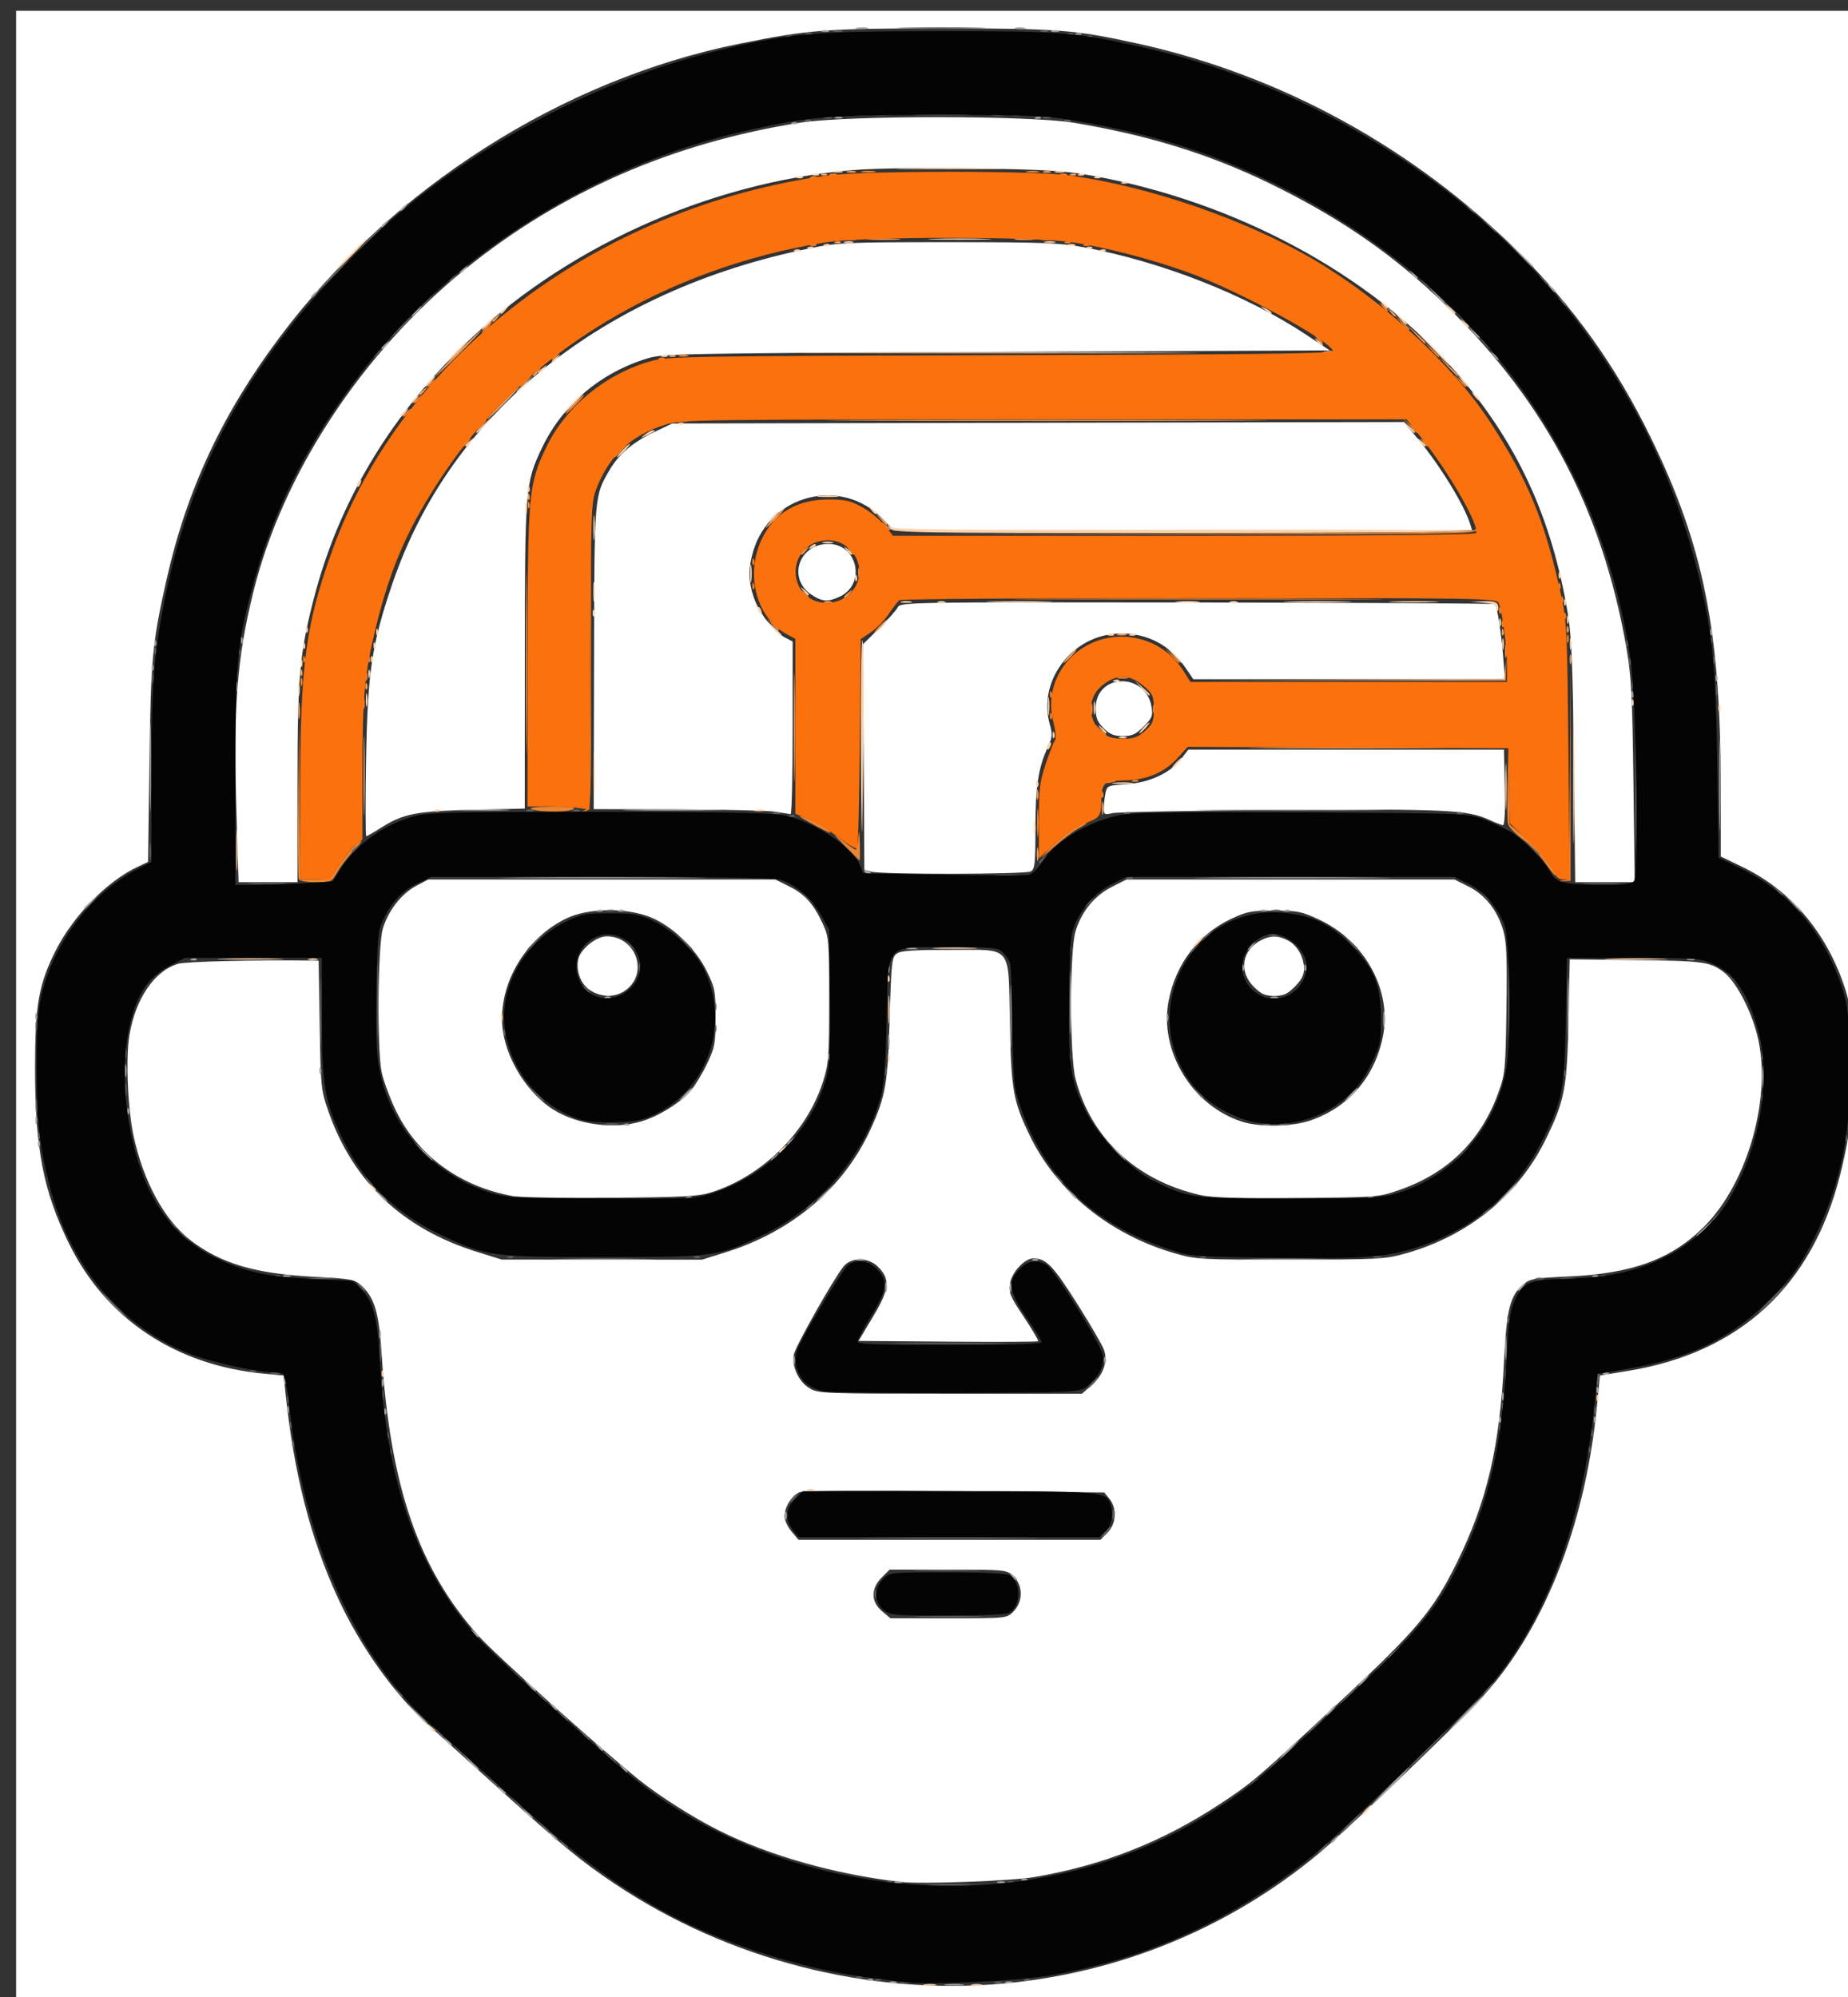 <?xml version="1.0" encoding="UTF-8" standalone="no"?>
<!-- Created with Inkscape (http://www.inkscape.org/) -->

<svg
   version="1.1"
   id="svg824"
   width="910.667"
   height="984"
   viewBox="0 0 910.667 984"
   xmlns="http://www.w3.org/2000/svg"
   xmlns:svg="http://www.w3.org/2000/svg">
  <rect x="0" y="0" width="910.667" height="984" fill="#333333" stroke="none"/>
  <defs
     id="defs828" />
  <g
     id="g830">
    <g
       id="g932"
       transform="translate(7.938,5.313)">
      <path
         style="fill:#fff;stroke-width:1.333"
         d="M 0,492 V 0 H 455.333 910.667 V 492 984 H 455.333 0 Z m 486.667,479.924 c 57.456,-5.246 111.524,-27.567 155.333,-64.127 12.965,-10.82 61.466,-57.086 78.471,-74.856 31.334,-32.744 52.522,-85.128 58.417,-144.43 l 1.606,-16.155 13.909,-2.266 c 55.035,-8.967 90.613,-41.817 104.395,-96.39 5.373,-21.273 6.959,-36.975 6.206,-61.444 C 904.489,495.464 903.769,489.491 901.361,482 892.505,454.452 874.665,433.324 850.415,421.663 L 840.025,416.667 840.001,382 C 839.948,305.337 831.509,263.372 805.412,210 788.351,175.11 767.92,146.472 740.714,119.314 689.051,67.741 623.346,31.692 552.667,16.14 c -30.858,-6.79 -39.641,-7.473 -96,-7.473 -57.609,0 -65.596,0.6 -100,7.51 -87.573,17.59 -171.679,71.202 -226.674,144.49 -28.457,37.923 -45.983,75.496 -55.957,119.965 -6.939,30.94 -7.657,38.679 -8.352,90.035 l -0.659,48.667 -5.218,2.461 c -15.044,7.097 -31.758,24.206 -40.351,41.304 -8.339,16.592 -10.123,26.751 -10.123,57.649 0,39.794 4.06,60.825 16.717,86.586 18.277,37.202 52.631,60.094 96.268,64.15 l 9.536,0.886 0.771,7.482 c 4.184,40.608 12.339,72.652 26.032,102.291 10.992,23.793 27.74,47.294 44.427,62.344 6.004,5.415 20.516,18.502 32.249,29.083 33.875,30.548 42.977,38.051 59.845,49.328 55.864,37.349 125.136,55.085 191.488,49.026 z M 436,921.885 C 403.813,918.203 371.136,908.971 346.407,896.573 333.3,890.002 316.789,879.505 306.525,871.219 286.235,854.838 236.471,810.21 228.092,800.881 198.263,767.671 184.356,727.19 180.072,661.112 c -1.285,-19.816 -3.477,-27.111 -9.929,-33.047 -3.302,-3.038 -4.939,-3.342 -23.189,-4.305 -29.061,-1.533 -45.932,-6.497 -60.886,-17.916 -12.897,-9.848 -23.32,-28.9 -28.185,-51.521 -2.909,-13.526 -3.922,-38.439 -2.022,-49.721 3.024,-17.951 12.306,-31.568 23.881,-35.033 3.941,-1.18 37.475,-2.004 65.802,-1.618 l 3.544,0.048 0.513,31.667 c 0.494,30.485 0.651,32.065 4.211,42.333 12.094,34.886 36.661,58.107 73.587,69.557 l 11.934,3.7 49.333,0.021 49.333,0.021 11.743,-3.666 c 32.649,-10.191 58.105,-31.755 71.197,-60.312 7.569,-16.51 8.637,-22.671 9.553,-55.098 0.774,-27.396 1.048,-29.928 3.429,-31.667 2.001,-1.461 7.918,-1.89 26.101,-1.89 31.459,0 28.897,-3.106 29.686,36 0.666,33.036 1.619,38.467 9.7,55.279 13.354,27.784 39.649,49.111 71.926,58.338 10.203,2.917 12.666,3.047 56.667,3.002 43.401,-0.044 46.599,-0.214 56.595,-3.012 30.762,-8.61 55.463,-28.563 68.843,-55.608 9.668,-19.543 10.841,-25.569 11.544,-59.333 l 0.625,-30 29.53,0.335 c 36.117,0.409 39.265,0.797 45.98,5.661 6.096,4.416 13.548,18.24 16.864,31.284 7.51,29.542 -4.272,72.314 -25.952,94.213 -16.03,16.192 -35.507,23.377 -67.176,24.778 -16.78,0.743 -18.823,1.105 -22.187,3.935 -6.433,5.413 -8.164,12.253 -9.399,37.127 -2.127,42.874 -8.366,69.612 -23.333,100 -11.604,23.561 -20.03,33.559 -57.87,68.667 -41.099,38.132 -42.87,39.642 -58.73,50.085 -28.426,18.717 -57.492,30.183 -91.333,36.031 -11.411,1.972 -55.749,3.608 -66,2.435 z m 55.394,-133.157 c 4.982,-4.982 4.886,-13.144 -0.208,-17.727 -3.24,-2.915 -4.149,-3 -32.029,-3 h -28.695 l -3.897,3.897 c -5.467,5.467 -5.387,11.945 0.205,16.651 L 430.871,792 h 28.625 c 28.614,0 28.626,-10e-4 31.898,-3.273 z m 46.424,-38.909 c 4.331,-4.331 4.774,-11.967 0.967,-16.67 L 536.238,730 463.119,729.333 c -40.215,-0.367 -74.65,-0.2 -76.52,0.371 -3.963,1.209 -7.932,7.246 -7.932,12.065 0,1.847 1.553,5.205 3.452,7.461 l 3.452,4.102 h 74.366 74.366 z m -7.946,-72.552 c 5.879,-5.162 8.239,-11.784 6.241,-17.515 -0.799,-2.293 -6.847,-12.677 -13.44,-23.075 -11.745,-18.525 -15.131,-22.01 -21.381,-22.01 -4.313,0 -10.63,6.781 -11.517,12.364 -0.718,4.513 -0.017,6.207 6.807,16.462 4.184,6.287 7.356,11.681 7.05,11.987 -0.306,0.306 -20.342,0.398 -44.525,0.205 l -43.968,-0.352 7.175,-12 c 8.094,-13.538 8.568,-18.392 2.395,-24.565 -4.711,-4.711 -13.258,-4.747 -16.991,-0.072 -5.18,6.487 -23.734,39.379 -24.493,43.421 -1.085,5.781 2.417,13.296 7.696,16.515 4.267,2.602 6.57,2.691 69.367,2.696 l 64.954,0.005 4.632,-4.067 z M 245.01,584.011 c -26.64,-4.719 -47.738,-20.369 -58.431,-43.344 -2.731,-5.867 -5.628,-13.846 -6.438,-17.732 -2.324,-11.139 -1.918,-62.289 0.56,-70.634 2.659,-8.953 9.186,-17.334 16.509,-21.199 L 203.086,428 h 85.528 85.528 l 6.966,3.471 c 7.66,3.817 11.905,8.597 16.518,18.602 2.885,6.258 3.04,8.155 3.04,37.26 0,27.977 -0.259,31.485 -2.957,40 -7.943,25.068 -29.629,46.652 -55.043,54.783 -6.25,2 -13.539,2.396 -49.333,2.68 -23.1,0.184 -44.846,-0.17 -48.324,-0.786 z m 63.019,-36.809 c 8.775,-2.606 19.421,-9.252 24.564,-15.335 2.108,-2.493 5.687,-8.433 7.954,-13.2 3.794,-7.981 4.12,-9.776 4.12,-22.687 0,-13.138 -0.274,-14.578 -4.357,-22.878 -5.542,-11.266 -17.139,-22.316 -27.93,-26.612 -11.675,-4.648 -30.188,-4.438 -40.716,0.463 -21.449,9.985 -35.216,34.551 -31.648,56.476 2.394,14.706 12.79,30.575 24.958,38.095 11.864,7.332 29.606,9.673 43.055,5.679 z m -24.946,-64.47 c -4.639,-2.828 -7.238,-9.312 -6.107,-15.23 0.972,-5.087 8.825,-11.502 14.071,-11.496 13.943,0.016 20.624,17.092 10.139,25.915 -4.973,4.184 -12.052,4.501 -18.104,0.811 z m 300.252,100.684 c -31.369,-7.145 -53.885,-28.212 -61.309,-57.362 -2.885,-11.327 -2.877,-62.695 0.011,-72.419 2.894,-9.745 9.301,-17.616 17.881,-21.968 L 547.145,428 h 80.832 80.832 l 6.885,3.431 c 8.214,4.093 14.252,11.707 17.134,21.606 1.655,5.684 1.96,13.117 1.584,38.667 -0.446,30.356 -0.608,32.026 -4.032,41.471 -8.518,23.498 -24.719,39.412 -48.61,47.751 -10.367,3.618 -10.707,3.645 -50.437,3.978 -30.049,0.251 -41.99,-0.119 -48,-1.488 z m 54.435,-36.669 c 18.815,-6.473 31.607,-21.215 35.73,-41.175 4.679,-22.655 -8.601,-47.142 -31.336,-57.776 -8.662,-4.052 -10.609,-4.443 -22.163,-4.452 -11.42,-0.009 -13.528,0.398 -21.416,4.136 -16.018,7.59 -27.078,22.079 -30.614,40.104 -4.885,24.902 11.659,52.08 36.411,59.815 8.612,2.691 24.574,2.379 33.387,-0.653 z M 609.867,480.8 c -7.446,-7.446 -5.837,-17.989 3.481,-22.808 4.886,-2.527 8.433,-2.519 13.362,0.03 4.653,2.406 7.956,8.237 7.956,14.045 0,2.998 -1.297,5.496 -4.533,8.733 -3.716,3.716 -5.542,4.533 -10.133,4.533 -4.591,0 -6.417,-0.817 -10.133,-4.533 z M 108.633,396.333 c -1.628,-53.727 0.085,-76.681 8.187,-109.667 14.359,-58.461 53.4,-118.003 104.53,-159.42 47.141,-38.186 102.297,-62.262 165.317,-72.163 22.581,-3.547 112.478,-3.547 134,3.93e-4 36.382,5.997 66.78,15.322 96,29.449 32.709,15.814 58.393,33.073 82.399,55.369 52.242,48.52 82.252,103.813 94.492,174.097 2.38,13.667 2.879,23.243 3.425,65.667 l 0.639,49.667 h -14.666 -14.666 l -0.648,-59 C 767.139,324.659 766.502,308.322 764.821,298 756.948,249.656 739.442,211.926 708.698,177.043 666.637,129.321 600.416,93.803 530,81.198 c -13.368,-2.393 -22.918,-2.972 -58.061,-3.521 -25.508,-0.398 -49.048,-0.072 -59.815,0.829 -71.169,5.957 -143.301,38.723 -192.832,87.594 -36.311,35.828 -60.574,77.077 -72.553,123.347 -7.063,27.283 -8.072,38.747 -8.072,91.723 v 48.162 H 124.15 109.633 Z m 312.7,27.807 -3.333,-0.927 -0.348,-55.545 -0.348,-55.545 7.834,-7.729 c 4.309,-4.251 8.473,-8.929 9.254,-10.395 1.408,-2.644 2.677,-2.665 147.608,-2.462 80.403,0.113 146.441,0.459 146.751,0.768 1.061,1.061 3.057,13.712 4.003,25.37 l 0.946,11.656 H 656.914 580.128 l -4.18,-6.076 c -8.139,-11.83 -20.894,-17.692 -35.267,-16.209 -21.626,2.232 -37.038,23.959 -31.366,44.218 1.495,5.341 1.39,6.619 -0.968,11.698 -4.625,9.965 -6.044,19.346 -6.044,39.956 0,17.739 -0.255,19.983 -2.397,21.13 -2.725,1.458 -73.361,1.539 -78.573,0.09 z M 172.468,369 c 0.711,-43.059 2.758,-56.794 12.917,-86.645 C 214.141,197.858 288.99,137.741 391.276,116.988 405.072,114.188 409.361,114 459.333,114 c 46.262,0 55.101,0.328 66.667,2.473 38.752,7.188 80.425,23.595 110,43.306 l 11.333,7.554 -164,0.715 c -152.75,0.666 -164.544,0.879 -171.927,3.11 -23.411,7.073 -42.091,22.87 -52.281,44.214 -8.181,17.135 -8.41,19.927 -8.435,102.82 l -0.023,74.859 -25.667,0.616 c -28.108,0.674 -34.231,1.882 -45.38,8.954 -3.509,2.226 -6.693,4.047 -7.077,4.047 -0.383,0 -0.417,-16.95 -0.076,-37.667 z m 553.421,29.601 c -10.674,-4.917 -21.086,-5.408 -102.616,-4.845 -43.234,0.299 -80.556,0.994 -82.94,1.545 -3.996,0.924 -4.333,0.744 -4.333,-2.316 0,-1.825 0.36,-5.118 0.8,-7.318 0.785,-3.926 0.978,-4.011 10.423,-4.617 11.25,-0.722 21.706,-5.616 27.096,-12.682 L 577.65,364 h 77.771 77.771 l 0.404,18.669 c 0.257,11.878 -0.081,18.627 -0.93,18.554 -0.733,-0.063 -3.783,-1.243 -6.777,-2.622 z m -351.889,-3.996 c -3.667,-0.571 -25.273,-1.091 -48.015,-1.155 L 284.637,393.333 284.79,319 c 0.166,-80.583 0.106,-79.86 7.691,-92.804 4.572,-7.802 11.571,-13.726 22.122,-18.726 l 8.73,-4.137 180.262,-0.361 180.262,-0.361 6.971,8.361 c 10.815,12.972 22.83,32.577 25.757,42.028 l 0.929,3 H 575.034 432.555 l -5.901,-6.013 c -20.092,-20.472 -54.875,-11.725 -63.314,15.921 -2.579,8.45 -2.54,15.08 0.138,23.045 2.529,7.522 9.808,16.931 15.295,19.768 l 3.894,2.014 v 42.632 c 0,23.448 -0.45,42.552 -1,42.454 -0.55,-0.098 -4,-0.645 -7.667,-1.217 z m 161.897,-41.169 c -3.137,-3.137 -3.897,-5.052 -3.897,-9.818 0,-17.351 24.737,-17.878 27.543,-0.587 0.703,4.334 0.253,5.44 -3.907,9.601 -3.88,3.88 -5.676,4.702 -10.271,4.702 -4.378,0 -6.403,-0.834 -9.467,-3.897 z m -144.034,-65.814 c -11.876,-7.982 -6.135,-24.955 8.44,-24.955 14.358,0 18.651,19.763 5.635,25.94 -5.894,2.797 -8.746,2.597 -14.075,-0.985 z"
         id="path948" />
      <path
         style="fill:#fad1ab;stroke-width:1.333"
         d="m 447.682,972.39 c 1.659,-0.319 4.059,-0.307 5.333,0.027 1.275,0.334 -0.082,0.595 -3.016,0.58 -2.933,-0.015 -3.976,-0.288 -2.318,-0.607 z m 23.318,0.024 c 1.283,-0.335 3.383,-0.335 4.667,0 1.283,0.335 0.233,0.61 -2.333,0.61 -2.567,0 -3.617,-0.274 -2.333,-0.61 z M 664.667,886.667 C 665.994,885.2 667.38,884 667.747,884 c 0.367,0 -0.419,1.2 -1.747,2.667 -1.327,1.467 -2.713,2.667 -3.08,2.667 -0.367,0 0.419,-1.2 1.747,-2.667 z m -460.837,-41 c -1.659,-2.115 -1.611,-2.162 0.503,-0.503 1.283,1.006 2.333,2.056 2.333,2.333 0,1.097 -1.095,0.391 -2.837,-1.83 z M 390.417,728.423 c 0.962,-0.385 2.112,-0.338 2.556,0.105 0.443,0.443 -0.344,0.758 -1.75,0.7 -1.553,-0.064 -1.869,-0.38 -0.806,-0.806 z m 388.355,-45.2 c 0.064,-1.553 0.38,-1.869 0.806,-0.806 0.385,0.962 0.338,2.112 -0.105,2.556 -0.443,0.443 -0.758,-0.344 -0.7,-1.75 z m -598.667,-12 c 0.064,-1.553 0.38,-1.869 0.806,-0.806 0.385,0.962 0.338,2.112 -0.105,2.556 -0.443,0.443 -0.758,-0.344 -0.7,-1.75 z M 174.497,579 c -1.658,-2.115 -1.611,-2.162 0.503,-0.503 1.283,1.006 2.333,2.056 2.333,2.333 0,1.097 -1.095,0.391 -2.837,-1.83 z m 201.503,-16.837 c 0,-0.277 1.05,-1.327 2.333,-2.333 2.115,-1.658 2.162,-1.611 0.503,0.503 -1.742,2.221 -2.837,2.927 -2.837,1.83 z M 429.544,516 c 0,-1.833 0.303,-2.583 0.673,-1.667 0.37,0.917 0.37,2.417 0,3.333 -0.37,0.917 -0.673,0.167 -0.673,-1.667 z m 0.255,-24 c 0,-6.233 0.23,-8.783 0.51,-5.667 0.281,3.117 0.281,8.217 0,11.333 -0.281,3.117 -0.51,0.567 -0.51,-5.667 z m -190.922,4 c 0,-1.833 0.303,-2.583 0.673,-1.667 0.37,0.917 0.37,2.417 0,3.333 -0.37,0.917 -0.673,0.167 -0.673,-1.667 z m 190.561,-19.444 c 0.064,-1.553 0.38,-1.869 0.806,-0.806 0.385,0.962 0.338,2.113 -0.105,2.556 -0.443,0.443 -0.758,-0.344 -0.7,-1.75 z m -327.034,-9.551 c 7.556,-0.238 19.556,-0.237 26.667,0.003 7.111,0.239 0.929,0.434 -13.738,0.433 -14.667,-10e-4 -20.485,-0.197 -12.929,-0.435 z m 41.954,0.071 c 1.297,-0.338 3.097,-0.316 4,0.05 0.903,0.365 -0.159,0.642 -2.359,0.615 -2.2,-0.027 -2.939,-0.326 -1.641,-0.664 z m 641.377,-0.071 c 7.188,-0.24 18.588,-0.239 25.333,0.003 6.745,0.241 0.864,0.438 -13.069,0.437 -13.933,-10e-4 -19.452,-0.199 -12.264,-0.439 z M 453.667,461.678 c 4.95,-0.257 13.05,-0.257 18,0 4.95,0.257 0.9,0.466 -9,0.466 -9.9,0 -13.95,-0.21 -9,-0.466 z m 128.333,-3.011 C 583.327,457.2 584.713,456 585.08,456 c 0.367,0 -0.419,1.2 -1.747,2.667 -1.327,1.467 -2.713,2.667 -3.08,2.667 -0.367,0 0.419,-1.2 1.747,-2.667 z M 108.514,413.333 c 0,-9.167 0.213,-12.917 0.473,-8.333 0.26,4.583 0.26,12.083 0,16.667 -0.26,4.583 -0.473,0.833 -0.473,-8.333 z M 767.273,378 c 3.7e-4,-28.6 0.177,-40.11 0.392,-25.578 0.215,14.532 0.215,37.932 -6.8e-4,52 C 767.449,418.49 767.273,406.6 767.273,378 Z M 416.295,365.745 c -0.162,-30.207 0.155,-55.2 0.705,-55.541 0.91,-0.563 0.89,42.02 -0.043,91.129 -0.202,10.633 -0.5,-5.381 -0.662,-35.588 z m 85.402,36.921 c 0,-3.3 0.26,-4.65 0.578,-3 0.318,1.65 0.318,4.35 0,6 -0.318,1.65 -0.578,0.3 -0.578,-3 z M 733.859,382 c 0.003,-10.267 0.211,-14.29 0.465,-8.942 0.254,5.349 0.252,13.749 -0.004,18.667 -0.256,4.918 -0.463,0.542 -0.461,-9.725 z m -527.443,11.756 c 0.963,-0.385 2.112,-0.338 2.556,0.105 0.443,0.443 -0.344,0.758 -1.75,0.7 -1.553,-0.064 -1.869,-0.38 -0.806,-0.806 z m 157.942,-0.013 c 1.297,-0.338 3.097,-0.316 4,0.05 0.903,0.365 -0.159,0.642 -2.359,0.615 -2.2,-0.027 -2.939,-0.326 -1.641,-0.664 z m -79.841,-18.409 c 0.003,-9.533 0.215,-13.258 0.472,-8.278 0.257,4.981 0.255,12.78 -0.004,17.333 -0.26,4.553 -0.47,0.478 -0.468,-9.055 z m 218.254,5.222 c 0.064,-1.553 0.38,-1.869 0.806,-0.806 0.385,0.962 0.338,2.113 -0.105,2.556 -0.443,0.443 -0.758,-0.344 -0.7,-1.75 z m 38.228,-0.187 c 2.383,-0.296 6.283,-0.296 8.667,0 2.383,0.296 0.433,0.538 -4.333,0.538 -4.767,0 -6.717,-0.242 -4.333,-0.538 z m 30.333,-9.702 C 572.661,369.2 574.047,368 574.413,368 c 0.367,0 -0.419,1.2 -1.747,2.667 -1.327,1.467 -2.713,2.667 -3.08,2.667 -0.367,0 0.419,-1.2 1.747,-2.667 z m -63.333,-7.921 c 0,-0.69 0.593,-1.621 1.318,-2.069 0.756,-0.467 0.979,0.068 0.524,1.255 -0.886,2.31 -1.842,2.733 -1.842,0.815 z m 2.772,-6.19 c 0.064,-1.553 0.38,-1.869 0.806,-0.806 0.385,0.962 0.338,2.113 -0.105,2.556 -0.443,0.443 -0.758,-0.344 -0.7,-1.75 z m 32.895,1.228 c 0.917,-0.37 2.417,-0.37 3.333,0 0.917,0.37 0.167,0.673 -1.667,0.673 -1.833,0 -2.583,-0.303 -1.667,-0.673 z m -9.17,-4.117 c -1.658,-2.115 -1.611,-2.162 0.503,-0.503 1.283,1.006 2.333,2.056 2.333,2.333 0,1.097 -1.095,0.391 -2.837,-1.83 z m 20.837,-0.333 c 1.327,-1.467 2.713,-2.667 3.08,-2.667 0.367,0 -0.419,1.2 -1.747,2.667 C 555.339,354.8 553.953,356 553.587,356 c -0.367,0 0.419,-1.2 1.747,-2.667 z M 508.4,342.667 c 0,-4.033 0.25,-5.683 0.555,-3.667 0.306,2.017 0.306,5.317 0,7.333 -0.305,2.017 -0.555,0.367 -0.555,-3.667 z m 22.603,0.667 c 0.015,-2.933 0.288,-3.976 0.607,-2.318 0.319,1.659 0.307,4.059 -0.027,5.333 -0.334,1.275 -0.595,-0.082 -0.58,-3.016 z m 307.769,-0.111 c 0.064,-1.553 0.38,-1.869 0.806,-0.806 0.385,0.962 0.338,2.112 -0.105,2.556 -0.443,0.443 -0.758,-0.344 -0.7,-1.75 z m -666.436,-3.889 c 0.015,-2.933 0.288,-3.976 0.607,-2.318 0.319,1.659 0.307,4.059 -0.027,5.333 -0.334,1.275 -0.595,-0.082 -0.58,-3.016 z m 623.769,1.222 c 0.064,-1.553 0.38,-1.869 0.806,-0.806 0.385,0.962 0.338,2.113 -0.105,2.556 -0.443,0.443 -0.758,-0.344 -0.7,-1.75 z M 139.003,334 c 0.015,-2.933 0.288,-3.976 0.607,-2.318 0.319,1.659 0.307,4.059 -0.027,5.333 -0.334,1.275 -0.595,-0.082 -0.58,-3.016 z M 554.566,333.667 551.333,330 l 3.667,3.232 c 3.427,3.021 4.278,4.101 3.232,4.101 -0.239,0 -1.889,-1.65 -3.667,-3.667 z m -13.482,-3.911 c 0.962,-0.385 2.112,-0.338 2.556,0.105 0.443,0.443 -0.344,0.758 -1.75,0.7 -1.553,-0.064 -1.869,-0.38 -0.806,-0.806 z m -367.539,-3.089 c 0,-1.833 0.303,-2.583 0.673,-1.667 0.37,0.917 0.37,2.417 0,3.333 -0.37,0.917 -0.673,0.167 -0.673,-1.667 z m -33.333,-5.333 c 0,-1.833 0.303,-2.583 0.673,-1.667 0.37,0.917 0.37,2.417 0,3.333 -0.37,0.917 -0.673,0.167 -0.673,-1.667 z m 34.561,-2.111 c 0.064,-1.553 0.38,-1.869 0.806,-0.806 0.385,0.962 0.338,2.112 -0.105,2.556 -0.443,0.443 -0.758,-0.344 -0.7,-1.75 z M 569.916,317 l -3.916,-4.333 4.333,3.916 c 4.039,3.65 4.946,4.751 3.916,4.751 -0.229,0 -2.179,-1.95 -4.333,-4.333 z m 162.393,-5 c 0,-2.567 0.274,-3.617 0.61,-2.333 0.335,1.283 0.335,3.383 0,4.667 -0.335,1.283 -0.61,0.233 -0.61,-2.333 z m 33.333,0 c 0,-2.567 0.274,-3.617 0.61,-2.333 0.335,1.283 0.335,3.383 0,4.667 -0.335,1.283 -0.61,0.233 -0.61,-2.333 z m -624.204,0.556 c 0.064,-1.553 0.38,-1.869 0.806,-0.806 0.385,0.962 0.338,2.112 -0.105,2.556 -0.443,0.443 -0.758,-0.344 -0.7,-1.75 z m 34.667,0 c 0.064,-1.553 0.38,-1.869 0.806,-0.806 0.385,0.962 0.338,2.112 -0.105,2.556 -0.443,0.443 -0.758,-0.344 -0.7,-1.75 z m 1.333,-6.667 c 0.064,-1.553 0.38,-1.869 0.806,-0.806 0.385,0.963 0.338,2.112 -0.105,2.556 -0.443,0.443 -0.758,-0.344 -0.7,-1.75 z m 195.144,-2.222 -3.916,-4.333 4.333,3.916 c 4.039,3.65 4.946,4.751 3.916,4.751 -0.229,0 -2.179,-1.95 -4.333,-4.333 z m 165.834,3.423 c 0.962,-0.385 2.113,-0.338 2.556,0.105 0.443,0.443 -0.344,0.758 -1.75,0.7 -1.553,-0.064 -1.869,-0.38 -0.806,-0.806 z m 10.667,0 c 0.962,-0.385 2.112,-0.338 2.556,0.105 0.443,0.443 -0.344,0.758 -1.75,0.7 -1.553,-0.064 -1.869,-0.38 -0.806,-0.806 z m -406.311,-2.534 c 0.064,-1.553 0.38,-1.869 0.806,-0.806 0.385,0.962 0.338,2.112 -0.105,2.556 -0.443,0.443 -0.758,-0.344 -0.7,-1.75 z m 588.105,-3.222 c 0,-1.833 0.303,-2.583 0.673,-1.667 0.37,0.917 0.37,2.417 0,3.333 -0.37,0.917 -0.673,0.167 -0.673,-1.667 z M 764.211,300 c 0,-1.833 0.303,-2.583 0.673,-1.667 0.37,0.917 0.37,2.417 0,3.333 -0.37,0.917 -0.673,0.167 -0.673,-1.667 z m -480.105,-3.444 c 0.064,-1.553 0.38,-1.869 0.806,-0.806 0.385,0.962 0.338,2.112 -0.105,2.556 -0.443,0.443 -0.758,-0.344 -0.7,-1.75 z m 81.84,-0.644 c -0.483,-0.782 -0.593,-1.708 -0.243,-2.058 0.349,-0.35 0.991,0.29 1.425,1.422 0.902,2.349 0.133,2.763 -1.182,0.635 z m 363.388,-1.616 c 0,-1.605 -1.604,-2.276 -6.333,-2.649 l -6.333,-0.499 6.375,-0.24 c 4.675,-0.176 6.586,0.308 7.165,1.817 0.434,1.132 0.415,2.432 -0.042,2.889 -0.457,0.457 -0.831,-0.136 -0.831,-1.318 z M 284.413,286 c 0.008,-4.4 0.256,-6.039 0.553,-3.643 0.297,2.396 0.291,5.996 -0.014,8 -0.304,2.004 -0.547,0.043 -0.54,-4.357 z m 478.359,5.222 c 0.064,-1.553 0.38,-1.869 0.806,-0.806 0.385,0.962 0.338,2.112 -0.105,2.556 -0.443,0.443 -0.758,-0.344 -0.7,-1.75 z m -326.439,-0.141 c 1.283,-0.335 3.383,-0.335 4.667,0 1.283,0.335 0.233,0.61 -2.333,0.61 -2.567,0 -3.617,-0.274 -2.333,-0.61 z m 18,0.036 c 0.917,-0.37 2.417,-0.37 3.333,0 0.917,0.37 0.167,0.673 -1.667,0.673 -1.833,0 -2.583,-0.303 -1.667,-0.673 z m 26.738,-0.112 c 7.556,-0.238 19.556,-0.237 26.667,0.003 7.111,0.239 0.929,0.434 -13.738,0.433 -14.667,-10e-4 -20.485,-0.197 -12.929,-0.435 z m 91.262,0.024 c 2.75,-0.288 7.25,-0.288 10,0 2.75,0.288 0.5,0.523 -5,0.523 -5.5,0 -7.75,-0.235 -5,-0.523 z m 26,0.088 c 0.917,-0.37 2.417,-0.37 3.333,0 0.917,0.37 0.167,0.673 -1.667,0.673 -1.833,0 -2.583,-0.303 -1.667,-0.673 z m 29.333,-0.111 c 7.517,-0.238 19.817,-0.238 27.333,0 7.517,0.238 1.367,0.432 -13.667,0.432 -15.033,0 -21.183,-0.194 -13.667,-0.432 z m 51.394,0.003 c 5.717,-0.251 14.717,-0.249 20,0.004 5.283,0.252 0.606,0.457 -10.394,0.456 -11,-0.001 -15.323,-0.208 -9.606,-0.459 z m -291.231,-5.342 c -1.658,-2.115 -1.611,-2.162 0.503,-0.503 2.221,1.742 2.927,2.837 1.83,2.837 -0.277,0 -1.327,-1.05 -2.333,-2.333 z m -26.097,-8.333 c 0,-4.033 0.25,-5.683 0.555,-3.667 0.306,2.017 0.306,5.317 0,7.333 -0.305,2.017 -0.555,0.367 -0.555,-3.667 z m 51.706,1.889 c 0.064,-1.553 0.38,-1.869 0.806,-0.806 0.385,0.962 0.338,2.112 -0.105,2.556 -0.443,0.443 -0.758,-0.344 -0.7,-1.75 z m 346.667,-1.333 c 0.064,-1.553 0.38,-1.869 0.806,-0.806 0.385,0.963 0.338,2.112 -0.105,2.556 -0.443,0.443 -0.758,-0.344 -0.7,-1.75 z M 409.163,265.667 c -1.658,-2.115 -1.611,-2.162 0.503,-0.503 2.221,1.742 2.927,2.837 1.83,2.837 -0.277,0 -1.327,-1.05 -2.333,-2.333 z m -17.519,-1.832 c 0.904,-0.911 1.98,-1.321 2.391,-0.91 0.411,0.411 -0.329,1.156 -1.644,1.657 -1.9,0.724 -2.053,0.57 -0.746,-0.746 z m -107.196,-9.168 c 0,-5.5 0.235,-7.75 0.523,-5 0.288,2.75 0.288,7.25 0,10 -0.288,2.75 -0.523,0.5 -0.523,-5 z m 113.218,7.081 c 1.283,-0.335 3.383,-0.335 4.667,0 1.283,0.335 0.233,0.61 -2.333,0.61 -2.567,0 -3.617,-0.274 -2.333,-0.61 z M 430.497,255 c -1.625,-2.072 -1.589,-2.145 0.321,-0.655 1.705,1.33 31.783,1.607 145,1.333 78.567,-0.19 142.849,0.105 142.849,0.655 -4e-5,0.55 -64.427,1 -143.17,1 -134.766,0 -143.277,-0.137 -145,-2.333 z m -57.83,-5.667 c 1.327,-1.467 2.713,-2.667 3.08,-2.667 0.367,0 -0.419,1.2 -1.747,2.667 C 372.673,250.8 371.287,252 370.92,252 c -0.367,0 0.419,-1.2 1.747,-2.667 z m -121.691,-4 c 0,-2.567 0.274,-3.617 0.61,-2.333 0.335,1.283 0.335,3.383 0,4.667 -0.335,1.283 -0.61,0.233 -0.61,-2.333 z m 170.187,0.333 c -1.658,-2.115 -1.611,-2.162 0.503,-0.503 2.221,1.742 2.927,2.837 1.83,2.837 -0.277,0 -1.327,-1.05 -2.333,-2.333 z m -25.497,-6.631 c 2.383,-0.296 6.283,-0.296 8.667,0 2.383,0.296 0.433,0.538 -4.333,0.538 -4.767,0 -6.717,-0.242 -4.333,-0.538 z m -143.561,-3.813 c 0.064,-1.553 0.38,-1.869 0.806,-0.806 0.385,0.962 0.338,2.112 -0.105,2.556 -0.443,0.443 -0.758,-0.344 -0.7,-1.75 z M 168,233.412 c 0,-0.69 0.593,-1.621 1.318,-2.069 0.756,-0.467 0.979,0.068 0.524,1.255 C 168.956,234.907 168,235.33 168,233.412 Z m 130.667,-16.745 c 1.722,-1.833 3.432,-3.333 3.798,-3.333 0.367,0 -0.743,1.5 -2.465,3.333 C 298.278,218.5 296.568,220 296.202,220 c -0.367,0 0.743,-1.5 2.465,-3.333 z m -77.333,-2.503 c 0,-0.277 1.05,-1.327 2.333,-2.333 2.115,-1.658 2.162,-1.611 0.503,0.503 -1.742,2.221 -2.837,2.927 -2.837,1.83 z m 470.497,-1.83 c -1.659,-2.115 -1.611,-2.162 0.503,-0.503 2.221,1.742 2.927,2.837 1.83,2.837 -0.277,0 -1.327,-1.05 -2.333,-2.333 z m -381.908,-3.593 c 1.423,-1.14 3.174,-2.074 3.889,-2.074 1.694,0 0.938,0.616 -3.144,2.56 -3.143,1.497 -3.186,1.469 -0.745,-0.486 z m -83.255,-1.157 c 0,-0.229 1.95,-2.179 4.333,-4.333 l 4.333,-3.916 -3.916,4.333 c -3.65,4.039 -4.751,4.946 -4.751,3.916 z M 685.873,205 l -2.54,-3 3,2.54 c 2.819,2.387 3.607,3.46 2.54,3.46 -0.253,0 -1.603,-1.35 -3,-3 z m -359.457,-1.911 c 0.962,-0.385 2.112,-0.338 2.556,0.105 0.443,0.443 -0.344,0.758 -1.75,0.7 -1.553,-0.064 -1.869,-0.38 -0.806,-0.806 z m -137.083,-3.593 c 0,-0.277 1.05,-1.327 2.333,-2.333 2.115,-1.658 2.162,-1.611 0.503,0.503 -1.742,2.221 -2.837,2.927 -2.837,1.83 z m 84.667,-6.163 C 276.864,190.4 279.508,188 279.875,188 c 0.367,0 -1.677,2.4 -4.541,5.333 -2.864,2.933 -5.508,5.333 -5.875,5.333 -0.367,0 1.677,-2.4 4.541,-5.333 z m -79.333,-0.503 c 0,-0.277 1.05,-1.327 2.333,-2.333 2.115,-1.659 2.162,-1.611 0.503,0.503 -1.742,2.221 -2.837,2.927 -2.837,1.83 z m 523.83,-3.163 c -1.659,-2.115 -1.611,-2.162 0.503,-0.503 2.221,1.742 2.927,2.837 1.83,2.837 -0.277,0 -1.327,-1.05 -2.333,-2.333 z m -471.83,-2.084 c 0,-0.229 1.95,-2.179 4.333,-4.333 l 4.333,-3.916 -3.916,4.333 c -3.65,4.039 -4.751,4.946 -4.751,3.916 z m -43.333,-4.916 C 204.661,181.2 206.047,180 206.413,180 c 0.367,0 -0.419,1.2 -1.747,2.667 -1.327,1.467 -2.713,2.667 -3.08,2.667 -0.367,0 0.419,-1.2 1.747,-2.667 z m 509.207,-0.333 -2.54,-3 3,2.54 c 2.819,2.387 3.607,3.46 2.54,3.46 -0.253,0 -1.603,-1.35 -3,-3 z m -455.207,-4.17 c 0,-0.277 1.05,-1.327 2.333,-2.333 2.115,-1.658 2.162,-1.611 0.503,0.503 -1.742,2.221 -2.837,2.927 -2.837,1.83 z m 439.961,-12.497 -8.628,-9 9,8.628 c 8.36,8.014 9.61,9.372 8.628,9.372 -0.205,0 -4.255,-4.05 -9,-9 z M 216.667,168 c 2.864,-2.933 5.508,-5.333 5.875,-5.333 0.367,0 -1.677,2.4 -4.541,5.333 -2.864,2.933 -5.508,5.333 -5.875,5.333 -0.367,0 1.677,-2.4 4.541,-5.333 z m 47.333,4.83 c 0,-0.277 1.05,-1.327 2.333,-2.333 2.115,-1.659 2.162,-1.611 0.503,0.503 -1.742,2.221 -2.837,2.927 -2.837,1.83 z m 54.417,-3.074 c 0.963,-0.385 2.112,-0.338 2.556,0.105 0.443,0.443 -0.344,0.758 -1.75,0.7 -1.553,-0.064 -1.869,-0.38 -0.806,-0.806 z m 87.353,-1.422 c 43.873,-0.195 115.273,-0.195 158.667,8e-5 43.393,0.195 7.497,0.355 -79.77,0.355 -87.267,-5e-5 -122.77,-0.16 -78.897,-0.355 z M 641.163,163 c -1.658,-2.115 -1.611,-2.162 0.503,-0.503 1.283,1.006 2.333,2.056 2.333,2.333 0,1.097 -1.095,0.391 -2.837,-1.83 z m -409.163,-9 c 1.722,-1.833 3.432,-3.333 3.798,-3.333 0.367,0 -0.743,1.5 -2.465,3.333 -1.722,1.833 -3.432,3.333 -3.798,3.333 -0.367,0 0.743,-1.5 2.465,-3.333 z m 481.163,-0.333 c -1.658,-2.115 -1.611,-2.162 0.503,-0.503 2.221,1.742 2.927,2.837 1.83,2.837 -0.277,0 -1.327,-1.05 -2.333,-2.333 z m -31.29,-2 -2.54,-3 3,2.54 c 1.65,1.397 3,2.747 3,3 0,1.067 -1.073,0.279 -3.46,-2.54 z m -443.207,-2.837 c 0,-0.277 1.05,-1.327 2.333,-2.333 2.115,-1.659 2.162,-1.611 0.503,0.503 -1.742,2.221 -2.837,2.927 -2.837,1.83 z m 376.588,-1.57 c -2.485,-1.991 -2.469,-2.016 0.412,-0.62 1.65,0.8 3,1.733 3,2.074 0,1.02 -0.691,0.726 -3.412,-1.454 z m 90.618,-0.926 -2.54,-3 3,2.54 c 1.65,1.397 3,2.747 3,3 0,1.067 -1.073,0.279 -3.46,-2.54 z m -32.71,-2 c -1.658,-2.115 -1.611,-2.162 0.503,-0.503 1.283,1.006 2.333,2.056 2.333,2.333 0,1.097 -1.095,0.391 -2.837,-1.83 z M 164.667,120 c 4.354,-4.4 8.217,-8 8.583,-8 0.367,0 -2.896,3.6 -7.25,8 -4.354,4.4 -8.217,8 -8.583,8 -0.367,0 2.896,-3.6 7.25,-8 z m 219.083,-2.244 c 0.962,-0.385 2.113,-0.338 2.556,0.105 0.443,0.443 -0.344,0.758 -1.75,0.7 -1.553,-0.064 -1.869,-0.38 -0.806,-0.806 z m 150.667,0 c 0.962,-0.385 2.113,-0.338 2.556,0.105 0.443,0.443 -0.344,0.758 -1.75,0.7 -1.553,-0.064 -1.869,-0.38 -0.806,-0.806 z m -144,-1.333 c 0.962,-0.385 2.112,-0.338 2.556,0.105 0.443,0.443 -0.344,0.758 -1.75,0.7 -1.553,-0.064 -1.869,-0.38 -0.806,-0.806 z m 137.333,0 c 0.963,-0.385 2.113,-0.338 2.556,0.105 0.443,0.443 -0.344,0.758 -1.75,0.7 -1.553,-0.064 -1.869,-0.38 -0.806,-0.806 z m -129.333,-1.333 c 0.962,-0.385 2.112,-0.338 2.556,0.105 0.443,0.443 -0.344,0.758 -1.75,0.7 -1.553,-0.064 -1.869,-0.38 -0.806,-0.806 z m 119.917,0.028 c 0.917,-0.37 2.417,-0.37 3.333,0 0.917,0.37 0.167,0.673 -1.667,0.673 -1.833,0 -2.583,-0.303 -1.667,-0.673 z M 408.359,113.743 c 1.297,-0.338 3.097,-0.316 4,0.049 0.903,0.365 -0.159,0.642 -2.359,0.615 -2.2,-0.027 -2.939,-0.326 -1.641,-0.664 z m 98.641,0.005 c 1.283,-0.335 3.383,-0.335 4.667,0 1.283,0.335 0.233,0.61 -2.333,0.61 -2.567,0 -3.617,-0.274 -2.333,-0.61 z m -54.597,-1.409 c 7.188,-0.24 18.588,-0.239 25.333,0.002 6.745,0.241 0.864,0.438 -13.069,0.437 -13.933,-0.001 -19.452,-0.199 -12.264,-0.439 z m 92.681,-27.916 c 0.962,-0.385 2.112,-0.338 2.556,0.105 0.443,0.443 -0.344,0.758 -1.75,0.7 -1.553,-0.064 -1.869,-0.38 -0.806,-0.806 z M 385.083,81.756 c 0.963,-0.385 2.113,-0.338 2.556,0.105 0.443,0.443 -0.344,0.758 -1.75,0.7 -1.553,-0.064 -1.869,-0.38 -0.806,-0.806 z m 146.667,0 c 0.963,-0.385 2.113,-0.338 2.556,0.105 0.443,0.443 -0.344,0.758 -1.75,0.7 -1.553,-0.064 -1.869,-0.38 -0.806,-0.806 z M 393.083,80.423 c 0.963,-0.385 2.113,-0.338 2.556,0.105 0.443,0.443 -0.344,0.758 -1.75,0.7 -1.553,-0.064 -1.869,-0.38 -0.806,-0.806 z m 130.667,0 c 0.963,-0.385 2.113,-0.338 2.556,0.105 0.443,0.443 -0.344,0.758 -1.75,0.7 -1.553,-0.064 -1.869,-0.38 -0.806,-0.806 z M 403.025,79.076 c 1.297,-0.338 3.097,-0.316 4,0.049 0.903,0.365 -0.159,0.642 -2.359,0.615 -2.2,-0.027 -2.939,-0.326 -1.641,-0.664 z m 109.333,0 c 1.297,-0.338 3.097,-0.316 4,0.049 0.903,0.365 -0.159,0.642 -2.359,0.615 -2.2,-0.027 -2.939,-0.326 -1.641,-0.664 z M 439,77.669 c 11.55,-0.222 30.45,-0.222 42,0 11.55,0.222 2.1,0.404 -21,0.404 -23.1,0 -32.55,-0.182 -21,-0.404 z m 5.333,-26.662 c 6.417,-0.244 16.917,-0.244 23.333,0 6.417,0.244 1.167,0.444 -11.667,0.444 -12.833,0 -18.083,-0.2 -11.667,-0.444 z"
         id="path946" />
      <path
         style="fill:#eea060;stroke-width:1.333"
         d="m 503.003,415.333 c 0.015,-2.933 0.288,-3.976 0.607,-2.318 0.319,1.659 0.307,4.059 -0.027,5.333 -0.334,1.275 -0.595,-0.082 -0.58,-3.016 z M 171.242,376.667 c 8.8e-4,-17.6 0.191,-24.616 0.422,-15.59 0.231,9.025 0.23,23.425 -10e-4,32 -0.232,8.575 -0.421,1.19 -0.42,-16.41 z m 363.761,16 c 0.015,-2.933 0.288,-3.976 0.607,-2.318 0.319,1.659 0.307,4.059 -0.027,5.333 -0.334,1.275 -0.595,-0.082 -0.58,-3.016 z M 383.262,353.333 c 0,-23.833 0.181,-33.583 0.402,-21.667 0.221,11.917 0.221,31.417 0,43.333 -0.221,11.917 -0.402,2.167 -0.402,-21.667 z m -131.974,-32 c 0,-39.967 0.17,-56.317 0.377,-36.333 0.207,19.983 0.207,52.683 0,72.667 -0.207,19.983 -0.377,3.633 -0.377,-36.333 z M 502.927,386 c 0.027,-2.2 0.326,-2.939 0.664,-1.641 0.338,1.297 0.316,3.097 -0.05,4 -0.365,0.903 -0.642,-0.159 -0.615,-2.359 z m 113.407,-22.999 c 21.817,-0.206 57.517,-0.206 79.333,0 21.817,0.206 3.967,0.374 -39.667,0.374 -43.633,0 -61.483,-0.168 -39.667,-0.374 z m -477.285,-18.334 c 0.011,-3.667 0.269,-5.008 0.575,-2.982 0.306,2.027 0.298,5.027 -0.018,6.667 -0.316,1.64 -0.567,-0.018 -0.557,-3.685 z M 560.211,344 c 0,-1.833 0.303,-2.583 0.673,-1.667 0.37,0.917 0.37,2.417 0,3.333 -0.37,0.917 -0.673,0.167 -0.673,-1.667 z M 172.105,332.556 c 0.064,-1.553 0.38,-1.869 0.806,-0.806 0.385,0.962 0.338,2.112 -0.105,2.556 -0.443,0.443 -0.758,-0.344 -0.7,-1.75 z m 484.815,-2.883 76.253,-0.36 0.553,-4.667 0.553,-4.667 -0.14,5.012 -0.14,5.012 -76.667,0.016 -76.667,0.016 76.254,-0.36 z m -516.815,-3.783 c 0.064,-1.553 0.38,-1.869 0.806,-0.806 0.385,0.963 0.338,2.112 -0.105,2.556 -0.443,0.443 -0.758,-0.344 -0.7,-1.75 z m 625.488,-6.556 c 0.027,-2.2 0.326,-2.939 0.664,-1.641 0.338,1.297 0.316,3.097 -0.05,4 -0.365,0.903 -0.642,-0.159 -0.615,-2.359 z M 518.667,318 c 1.722,-1.833 3.432,-3.333 3.798,-3.333 0.367,0 -0.743,1.5 -2.465,3.333 -1.722,1.833 -3.432,3.333 -3.798,3.333 -0.367,0 0.743,-1.5 2.465,-3.333 z m 24.359,-10.924 c 1.297,-0.338 3.097,-0.316 4,0.05 0.903,0.365 -0.159,0.642 -2.359,0.615 -2.2,-0.027 -2.939,-0.326 -1.641,-0.664 z m 189.08,-1.187 c 0.064,-1.553 0.38,-1.869 0.806,-0.806 0.385,0.963 0.338,2.112 -0.105,2.556 -0.443,0.443 -0.758,-0.344 -0.7,-1.75 z M 425.333,303.333 C 427.056,301.5 428.765,300 429.132,300 c 0.367,0 -0.743,1.5 -2.465,3.333 -1.722,1.833 -3.432,3.333 -3.798,3.333 -0.367,0 0.743,-1.5 2.465,-3.333 z m 338.772,1.222 c 0.064,-1.553 0.38,-1.869 0.806,-0.806 0.385,0.962 0.338,2.112 -0.105,2.556 -0.443,0.443 -0.758,-0.344 -0.7,-1.75 z m -365.772,-13.439 c 0.917,-0.37 2.417,-0.37 3.333,0 0.917,0.37 0.167,0.673 -1.667,0.673 -1.833,0 -2.583,-0.303 -1.667,-0.673 z m 9.667,-2.287 c 0,-0.277 1.05,-1.327 2.333,-2.333 2.115,-1.659 2.162,-1.611 0.503,0.503 -1.742,2.221 -2.837,2.927 -2.837,1.83 z m -21.333,-21.333 c 0,-0.277 1.05,-1.327 2.333,-2.333 2.115,-1.658 2.162,-1.611 0.503,0.503 -1.742,2.221 -2.837,2.927 -2.837,1.83 z M 373.333,250 c 2.488,-2.567 4.823,-4.667 5.19,-4.667 0.367,0 -1.369,2.1 -3.856,4.667 -2.488,2.567 -4.823,4.667 -5.19,4.667 -0.367,0 1.369,-2.1 3.856,-4.667 z m 52.54,0.333 -2.54,-3 3,2.54 c 1.65,1.397 3,2.747 3,3 0,1.067 -1.073,0.279 -3.46,-2.54 z m -173.768,-11.111 c 0.064,-1.553 0.38,-1.869 0.806,-0.806 0.385,0.962 0.338,2.112 -0.105,2.556 -0.443,0.443 -0.758,-0.344 -0.7,-1.75 z m 167.561,-37.555 c 48.583,-0.194 128.083,-0.194 176.667,0 48.583,0.194 8.833,0.353 -88.333,0.353 -97.167,0 -136.917,-0.159 -88.333,-0.353 z m -180.333,-8.334 c 4.354,-4.4 8.217,-8 8.583,-8 0.367,0 -2.896,3.6 -7.25,8 -4.354,4.4 -8.217,8 -8.583,8 -0.367,0 2.896,-3.6 7.25,-8 z m -40.667,-4.503 c 0,-0.277 1.05,-1.327 2.333,-2.333 2.115,-1.659 2.162,-1.611 0.503,0.503 -1.742,2.221 -2.837,2.927 -2.837,1.83 z m 18.667,-20.163 c 6.201,-6.233 11.574,-11.333 11.941,-11.333 0.367,0 -4.407,5.1 -10.608,11.333 C 212.466,174.9 207.092,180 206.726,180 c -0.367,0 4.407,-5.1 10.608,-11.333 z m 37.333,10.83 c 0,-0.277 1.05,-1.327 2.333,-2.333 2.115,-1.658 2.162,-1.611 0.503,0.503 -1.742,2.221 -2.837,2.927 -2.837,1.83 z M 705.262,175 l -4.595,-5 5,4.595 c 4.654,4.277 5.613,5.405 4.595,5.405 -0.223,0 -2.473,-2.25 -5,-5 z m -382.845,-5.244 c 0.963,-0.385 2.112,-0.338 2.556,0.105 0.443,0.443 -0.344,0.758 -1.75,0.7 -1.553,-0.064 -1.869,-0.38 -0.806,-0.806 z m 320.25,-0.934 c 0,-0.281 1.5,-0.798 3.333,-1.148 1.833,-0.35 3.333,-0.12 3.333,0.511 0,0.632 -1.5,1.148 -3.333,1.148 -1.833,0 -3.333,-0.23 -3.333,-0.511 z M 689.262,159 l -4.595,-5 5,4.595 c 4.654,4.277 5.613,5.405 4.595,5.405 -0.223,0 -2.473,-2.25 -5,-5 z m -454.595,-6.17 c 0,-0.277 1.05,-1.327 2.333,-2.333 2.115,-1.659 2.162,-1.611 0.503,0.503 -1.742,2.221 -2.837,2.927 -2.837,1.83 z m 442.497,-4.497 c -1.658,-2.115 -1.611,-2.162 0.503,-0.503 1.283,1.006 2.333,2.056 2.333,2.333 0,1.097 -1.095,0.391 -2.837,-1.83 z M 403.75,113.756 c 0.962,-0.385 2.113,-0.338 2.556,0.105 0.443,0.443 -0.344,0.758 -1.75,0.7 -1.553,-0.064 -1.869,-0.38 -0.806,-0.806 z m 17.295,-1.407 c 3.875,-0.27 9.875,-0.267 13.333,0.006 3.459,0.274 0.289,0.495 -7.045,0.491 -7.333,-0.003 -10.163,-0.227 -6.289,-0.498 z m 71.979,0.018 c 2.396,-0.297 5.996,-0.291 8,0.014 2.004,0.304 0.043,0.547 -4.357,0.54 -4.4,-0.007 -6.039,-0.256 -3.643,-0.553 z M 397.083,80.423 c 0.963,-0.385 2.113,-0.338 2.556,0.105 0.443,0.443 -0.344,0.758 -1.75,0.7 -1.553,-0.064 -1.869,-0.38 -0.806,-0.806 z m 122.667,0 c 0.963,-0.385 2.113,-0.338 2.556,0.105 0.443,0.443 -0.344,0.758 -1.75,0.7 -1.553,-0.064 -1.869,-0.38 -0.806,-0.806 z M 409.692,79.076 c 1.297,-0.338 3.097,-0.316 4,0.049 0.903,0.365 -0.159,0.642 -2.359,0.615 -2.2,-0.027 -2.939,-0.326 -1.641,-0.664 z m 96.641,0.041 c 0.917,-0.37 2.417,-0.37 3.333,0 0.917,0.37 0.167,0.673 -1.667,0.673 -1.833,0 -2.583,-0.303 -1.667,-0.673 z"
         id="path944" />
      <path
         style="fill:#a2a2a2;stroke-width:1.333"
         d="m 458.357,972.367 c 2.396,-0.297 5.996,-0.291 8,0.014 2.004,0.304 0.043,0.547 -4.357,0.54 -4.4,-0.008 -6.039,-0.256 -3.643,-0.553 z m -28.024,-1.25 c 0.917,-0.37 2.417,-0.37 3.333,0 0.917,0.37 0.167,0.673 -1.667,0.673 -1.833,0 -2.583,-0.303 -1.667,-0.673 z m 57.333,0 c 0.917,-0.37 2.417,-0.37 3.333,0 0.917,0.37 0.167,0.673 -1.667,0.673 -1.833,0 -2.583,-0.303 -1.667,-0.673 z m -67.917,-1.361 c 0.962,-0.385 2.113,-0.338 2.556,0.105 0.443,0.443 -0.344,0.758 -1.75,0.7 -1.553,-0.064 -1.869,-0.38 -0.806,-0.806 z m 13.25,-47.972 c 0.917,-0.37 2.417,-0.37 3.333,0 0.917,0.37 0.167,0.673 -1.667,0.673 -1.833,0 -2.583,-0.303 -1.667,-0.673 z m 50.667,0 c 0.917,-0.37 2.417,-0.37 3.333,0 0.917,0.37 0.167,0.673 -1.667,0.673 -1.833,0 -2.583,-0.303 -1.667,-0.673 z m 12.083,-1.361 c 0.963,-0.385 2.113,-0.338 2.556,0.105 0.443,0.443 -0.344,0.758 -1.75,0.7 -1.553,-0.064 -1.869,-0.38 -0.806,-0.806 z m 152.25,-18.259 c 0,-0.277 1.05,-1.327 2.333,-2.333 2.115,-1.658 2.162,-1.611 0.503,0.503 -1.742,2.221 -2.837,2.927 -2.837,1.83 z M 263.83,899 c -1.659,-2.115 -1.611,-2.162 0.503,-0.503 2.221,1.742 2.927,2.837 1.83,2.837 -0.277,0 -1.327,-1.05 -2.333,-2.333 z m -12.623,-11.333 -2.54,-3 3,2.54 c 2.819,2.387 3.607,3.46 2.54,3.46 -0.253,0 -1.603,-1.35 -3,-3 z m 425.46,-13 c 5.094,-5.133 9.562,-9.333 9.928,-9.333 0.367,0 -3.501,4.2 -8.595,9.333 C 672.906,879.8 668.438,884 668.072,884 c -0.367,0 3.501,-4.2 8.595,-9.333 z m -438.17,1.667 c -1.658,-2.115 -1.611,-2.162 0.503,-0.503 1.283,1.006 2.333,2.056 2.333,2.333 0,1.097 -1.095,0.391 -2.837,-1.83 z m 60,-10.667 c -1.658,-2.115 -1.611,-2.162 0.503,-0.503 1.283,1.006 2.333,2.056 2.333,2.333 0,1.097 -1.095,0.391 -2.837,-1.83 z M 223.249,862.333 219.333,858 l 4.333,3.916 c 2.383,2.154 4.333,4.104 4.333,4.333 0,1.03 -1.1,0.123 -4.751,-3.916 z m 403.417,-5.667 C 629.154,854.1 631.49,852 631.856,852 c 0.367,0 -1.369,2.1 -3.856,4.667 -2.488,2.567 -4.823,4.667 -5.19,4.667 -0.367,0 1.369,-2.1 3.856,-4.667 z M 286.497,855 c -1.658,-2.115 -1.611,-2.162 0.503,-0.503 2.221,1.742 2.927,2.837 1.83,2.837 -0.277,0 -1.327,-1.05 -2.333,-2.333 z m -74.667,-2.667 c -1.659,-2.115 -1.611,-2.162 0.503,-0.503 1.283,1.006 2.333,2.056 2.333,2.333 0,1.097 -1.095,0.391 -2.837,-1.83 z M 714.667,838 c 4.724,-4.767 8.89,-8.667 9.256,-8.667 0.367,0 -3.199,3.9 -7.923,8.667 -4.724,4.767 -8.89,8.667 -9.256,8.667 -0.367,0 3.199,-3.9 7.923,-8.667 z m -518.063,0.333 -5.271,-5.667 5.667,5.271 c 3.117,2.899 5.667,5.449 5.667,5.667 0,1.009 -1.161,-6.5e-4 -6.063,-5.271 z m 450.729,-1 c 1.327,-1.467 2.713,-2.667 3.08,-2.667 0.367,0 -0.419,1.2 -1.747,2.667 C 647.339,838.8 645.953,840 645.587,840 c -0.367,0 0.419,-1.2 1.747,-2.667 z M 263.83,835 c -1.659,-2.115 -1.611,-2.162 0.503,-0.503 2.221,1.742 2.927,2.837 1.83,2.837 -0.277,0 -1.327,-1.05 -2.333,-2.333 z m -11.29,-10 -2.54,-3 3,2.54 c 1.65,1.397 3,2.747 3,3 0,1.067 -1.073,0.279 -3.46,-2.54 z m 410.793,-2.333 C 664.661,821.2 666.047,820 666.413,820 c 0.367,0 -0.419,1.2 -1.747,2.667 -1.327,1.467 -2.713,2.667 -3.08,2.667 -0.367,0 0.419,-1.2 1.747,-2.667 z m 12.667,-11.084 c 0,-0.229 1.95,-2.179 4.333,-4.333 l 4.333,-3.916 -3.916,4.333 c -3.65,4.039 -4.751,4.946 -4.751,3.916 z M 225.163,799 c -1.658,-2.115 -1.611,-2.162 0.503,-0.503 2.221,1.742 2.927,2.837 1.83,2.837 -0.277,0 -1.327,-1.05 -2.333,-2.333 z M 490.497,771 c -1.658,-2.115 -1.611,-2.162 0.503,-0.503 1.283,1.006 2.333,2.056 2.333,2.333 0,1.097 -1.095,0.391 -2.837,-1.83 z M 378.877,741.333 c 0,-1.833 0.303,-2.583 0.673,-1.667 0.37,0.917 0.37,2.417 0,3.333 -0.37,0.917 -0.673,0.167 -0.673,-1.667 z m 351.895,-47.444 c 0.064,-1.553 0.38,-1.869 0.806,-0.806 0.385,0.963 0.338,2.113 -0.105,2.556 -0.443,0.443 -0.758,-0.344 -0.7,-1.75 z m 46.667,0 c 0.064,-1.553 0.38,-1.869 0.806,-0.806 0.385,0.963 0.338,2.113 -0.105,2.556 -0.443,0.443 -0.758,-0.344 -0.7,-1.75 z m -643.895,-4.556 c 0,-1.833 0.303,-2.583 0.673,-1.667 0.37,0.917 0.37,2.417 0,3.333 -0.37,0.917 -0.673,0.167 -0.673,-1.667 z m 47.895,0.556 c 0.064,-1.553 0.38,-1.869 0.806,-0.806 0.385,0.963 0.338,2.113 -0.105,2.556 -0.443,0.443 -0.758,-0.344 -0.7,-1.75 z m 550.772,-7.222 c 0,-1.833 0.303,-2.583 0.673,-1.667 0.37,0.917 0.37,2.417 0,3.333 -0.37,0.917 -0.673,0.167 -0.673,-1.667 z m 46.561,-3.444 c 0.064,-1.553 0.38,-1.869 0.806,-0.806 0.385,0.962 0.338,2.112 -0.105,2.556 -0.443,0.443 -0.758,-0.344 -0.7,-1.75 z M 180.211,676 c 0,-1.833 0.303,-2.583 0.673,-1.667 0.37,0.917 0.37,2.417 0,3.333 -0.37,0.917 -0.673,0.167 -0.673,-1.667 z m -48,-1.333 c 0,-1.833 0.303,-2.583 0.673,-1.667 0.37,0.917 0.37,2.417 0,3.333 -0.37,0.917 -0.673,0.167 -0.673,-1.667 z m 650.206,-3.577 c 0.962,-0.385 2.112,-0.338 2.556,0.105 0.443,0.443 -0.344,0.758 -1.75,0.7 -1.553,-0.064 -1.869,-0.38 -0.806,-0.806 z m -399.49,-6.423 c 0.027,-2.2 0.326,-2.939 0.664,-1.641 0.338,1.297 0.316,3.097 -0.05,4 -0.365,0.903 -0.642,-0.159 -0.615,-2.359 z m 350.855,-6 c 0,-5.5 0.235,-7.75 0.523,-5 0.288,2.75 0.288,7.25 0,10 -0.288,2.75 -0.523,0.5 -0.523,-5 z m -197.676,5.889 c 0.064,-1.553 0.38,-1.869 0.806,-0.806 0.385,0.962 0.338,2.113 -0.105,2.556 -0.443,0.443 -0.758,-0.344 -0.7,-1.75 z M 178.877,652 c 0,-1.833 0.303,-2.583 0.673,-1.667 0.37,0.917 0.37,2.417 0,3.333 -0.37,0.917 -0.673,0.167 -0.673,-1.667 z m 249.383,-23.333 c 0.027,-2.2 0.326,-2.939 0.664,-1.641 0.338,1.297 0.316,3.097 -0.05,4 -0.365,0.903 -0.642,-0.159 -0.615,-2.359 z m 61.333,0 c 0.027,-2.2 0.326,-2.939 0.664,-1.641 0.338,1.297 0.316,3.097 -0.05,4 -0.365,0.903 -0.642,-0.159 -0.615,-2.359 z m 250.407,1.497 c 0,-0.277 1.05,-1.327 2.333,-2.333 2.115,-1.658 2.162,-1.611 0.503,0.503 -1.742,2.221 -2.837,2.927 -2.837,1.83 z m -608.333,-7.046 c 0.917,-0.37 2.417,-0.37 3.333,0 0.917,0.37 0.167,0.673 -1.667,0.673 -1.833,0 -2.583,-0.303 -1.667,-0.673 z m 645.417,-0.028 c 0.963,-0.385 2.113,-0.338 2.556,0.105 0.443,0.443 -0.344,0.758 -1.75,0.7 -1.553,-0.064 -1.869,-0.38 -0.806,-0.806 z m -508.083,-8.087 c 11.183,-0.223 29.483,-0.223 40.667,0 11.183,0.223 2.033,0.405 -20.333,0.405 -22.367,0 -31.517,-0.182 -20.333,-0.405 z m 145.333,0.114 c 0.917,-0.37 2.417,-0.37 3.333,0 0.917,0.37 0.167,0.673 -1.667,0.673 -1.833,0 -2.583,-0.303 -1.667,-0.673 z m 86.75,-0.028 c 0.962,-0.385 2.112,-0.338 2.556,0.105 0.443,0.443 -0.344,0.758 -1.75,0.7 -1.553,-0.064 -1.869,-0.38 -0.806,-0.806 z m 106.583,-0.086 c 10.45,-0.225 27.55,-0.225 38,0 10.45,0.225 1.9,0.41 -19,0.41 -20.9,0 -29.45,-0.184 -19,-0.41 z m 220.333,-11.42 c 0,-0.229 1.95,-2.179 4.333,-4.333 l 4.333,-3.916 -3.916,4.333 c -3.65,4.039 -4.751,4.946 -4.751,3.916 z m -94.722,-19.916 c 3.269,-3.483 6.119,-6.333 6.333,-6.333 1.001,0 -0.057,1.197 -5.944,6.722 L 727.333,590 Z m -554.071,0 -2.54,-3 3,2.54 c 2.819,2.387 3.607,3.46 2.54,3.46 -0.253,0 -1.603,-1.35 -3,-3 z m 215.46,2.583 c 0,-0.229 1.95,-2.179 4.333,-4.333 L 403.333,578 l -3.916,4.333 c -3.65,4.039 -4.751,4.946 -4.751,3.916 z m -64.25,-1.827 c 0.962,-0.385 2.112,-0.338 2.556,0.105 0.443,0.443 -0.344,0.758 -1.75,0.7 -1.553,-0.064 -1.869,-0.38 -0.806,-0.806 z m 188.79,-2.089 -2.54,-3 3,2.54 c 2.819,2.387 3.607,3.46 2.54,3.46 -0.253,0 -1.603,-1.35 -3,-3 z m 147.21,2.089 c 0.963,-0.385 2.113,-0.338 2.556,0.105 0.443,0.443 -0.344,0.758 -1.75,0.7 -1.553,-0.064 -1.869,-0.38 -0.806,-0.806 z m -466.488,-22.756 -4.595,-5 5,4.595 c 2.75,2.527 5,4.777 5,5 0,1.018 -1.128,0.059 -5.405,-4.595 z m 172.072,4.497 c 0,-0.277 1.05,-1.327 2.333,-2.333 2.115,-1.658 2.162,-1.611 0.503,0.503 -1.742,2.221 -2.837,2.927 -2.837,1.83 z M 541.916,562.333 538,558 l 4.333,3.916 c 2.383,2.154 4.333,4.104 4.333,4.333 0,1.03 -1.1,0.123 -4.751,-3.916 z m -531.144,-4.444 c 0.064,-1.553 0.38,-1.869 0.806,-0.806 0.385,0.963 0.338,2.113 -0.105,2.556 -0.443,0.443 -0.758,-0.344 -0.7,-1.75 z m 369.228,0.274 c 0,-0.277 1.05,-1.327 2.333,-2.333 2.115,-1.658 2.162,-1.611 0.503,0.503 -1.742,2.221 -2.837,2.927 -2.837,1.83 z m 522.772,-8.274 c 0.064,-1.553 0.38,-1.869 0.806,-0.806 0.385,0.963 0.338,2.113 -0.105,2.556 -0.443,0.443 -0.758,-0.344 -0.7,-1.75 z M 9.544,546.667 c 0,-1.833 0.303,-2.583 0.673,-1.667 0.37,0.917 0.37,2.417 0,3.333 C 9.846,549.25 9.544,548.5 9.544,546.667 Z m 290.206,1.756 c 0.962,-0.385 2.112,-0.338 2.556,0.105 0.443,0.443 -0.344,0.758 -1.75,0.7 -1.553,-0.064 -1.869,-0.38 -0.806,-0.806 z M 54.772,541.889 c 0.064,-1.553 0.38,-1.869 0.806,-0.806 0.385,0.963 0.338,2.113 -0.105,2.556 -0.443,0.443 -0.758,-0.344 -0.7,-1.75 z m 849.488,-6.556 c 0.027,-2.2 0.326,-2.939 0.664,-1.641 0.338,1.297 0.316,3.097 -0.05,4 -0.365,0.903 -0.642,-0.159 -0.615,-2.359 z M 329.333,534 c 1.722,-1.833 3.432,-3.333 3.798,-3.333 0.367,0 -0.743,1.5 -2.465,3.333 -1.722,1.833 -3.432,3.333 -3.798,3.333 -0.367,0 0.743,-1.5 2.465,-3.333 z m 328,0 c 1.722,-1.833 3.432,-3.333 3.798,-3.333 0.367,0 -0.743,1.5 -2.465,3.333 -1.722,1.833 -3.432,3.333 -3.798,3.333 -0.367,0 0.743,-1.5 2.465,-3.333 z m 203.093,-8.667 c 0,-4.767 0.242,-6.717 0.538,-4.333 0.296,2.383 0.296,6.283 0,8.667 -0.296,2.383 -0.538,0.433 -0.538,-4.333 z M 53.67,522 c 0.015,-2.933 0.288,-3.976 0.607,-2.318 0.319,1.659 0.307,4.059 -0.027,5.333 -0.334,1.275 -0.595,-0.082 -0.58,-3.016 z m 95.769,-0.111 c 0.064,-1.553 0.38,-1.869 0.806,-0.806 0.385,0.963 0.338,2.113 -0.105,2.556 -0.443,0.443 -0.758,-0.344 -0.7,-1.75 z m 340.451,-26.556 c 0.001,-13.933 0.199,-19.452 0.439,-12.264 0.24,7.188 0.239,18.588 -0.003,25.333 -0.241,6.745 -0.438,0.864 -0.437,-13.069 z m -89.784,19.889 c 0.064,-1.553 0.38,-1.869 0.806,-0.806 0.385,0.962 0.338,2.112 -0.105,2.556 -0.443,0.443 -0.758,-0.344 -0.7,-1.75 z M 764.558,492 c 0,-14.3 0.196,-20.15 0.436,-13 0.24,7.15 0.24,18.85 0,26 -0.24,7.15 -0.436,1.3 -0.436,-13 z m -334.862,16 c 0,-3.3 0.26,-4.65 0.578,-3 0.318,1.65 0.318,4.35 0,6 -0.318,1.65 -0.578,0.3 -0.578,-3 z m 89.526,-19.333 c 10e-4,-13.933 0.199,-19.452 0.439,-12.264 0.24,7.188 0.239,18.588 -0.003,25.333 -0.241,6.745 -0.438,0.864 -0.437,-13.069 z m 385.038,14.667 c 0.027,-2.2 0.326,-2.939 0.664,-1.641 0.338,1.297 0.316,3.097 -0.05,4 -0.365,0.903 -0.642,-0.159 -0.615,-2.359 z M 673.715,496.667 c 0.011,-3.667 0.269,-5.008 0.575,-2.982 0.306,2.027 0.298,5.027 -0.018,6.667 -0.316,1.64 -0.567,-0.018 -0.557,-3.685 z M 566.877,496 c 0,-1.833 0.303,-2.583 0.673,-1.667 0.37,0.917 0.37,2.417 0,3.333 -0.37,0.917 -0.673,0.167 -0.673,-1.667 z M 9.439,495.222 c 0.064,-1.553 0.38,-1.869 0.806,-0.806 0.385,0.962 0.338,2.112 -0.105,2.556 -0.443,0.443 -0.758,-0.344 -0.7,-1.75 z M 290.417,485.756 c 0.963,-0.385 2.112,-0.338 2.556,0.105 0.443,0.443 -0.344,0.758 -1.75,0.7 -1.553,-0.064 -1.869,-0.38 -0.806,-0.806 z m 327.917,0.028 c 0.917,-0.37 2.417,-0.37 3.333,0 0.917,0.37 0.167,0.673 -1.667,0.673 -1.833,0 -2.583,-0.303 -1.667,-0.673 z M 429.544,472 c 0,-1.833 0.303,-2.583 0.673,-1.667 0.37,0.917 0.37,2.417 0,3.333 -0.37,0.917 -0.673,0.167 -0.673,-1.667 z m 174.561,-0.778 c 0.064,-1.553 0.38,-1.869 0.806,-0.806 0.385,0.962 0.338,2.112 -0.105,2.556 -0.443,0.443 -0.758,-0.344 -0.7,-1.75 z m 30.667,0 c 0.064,-1.553 0.38,-1.869 0.806,-0.806 0.385,0.962 0.338,2.112 -0.105,2.556 -0.443,0.443 -0.758,-0.344 -0.7,-1.75 z M 86.417,467.089 c 0.963,-0.385 2.112,-0.338 2.556,0.105 0.443,0.443 -0.344,0.758 -1.75,0.7 -1.553,-0.064 -1.869,-0.38 -0.806,-0.806 z m 737.25,0.028 c 0.917,-0.37 2.417,-0.37 3.333,0 0.917,0.37 0.167,0.673 -1.667,0.673 -1.833,0 -2.583,-0.303 -1.667,-0.673 z m -384.667,-5.369 c 1.283,-0.335 3.383,-0.335 4.667,0 1.283,0.335 0.233,0.61 -2.333,0.61 -2.567,0 -3.617,-0.274 -2.333,-0.61 z m 167.667,0.416 c 0,-0.277 1.05,-1.327 2.333,-2.333 2.115,-1.658 2.162,-1.611 0.503,0.503 -1.742,2.221 -2.837,2.927 -2.837,1.83 z M 286.417,443.089 c 0.963,-0.385 2.112,-0.338 2.556,0.105 0.443,0.443 -0.344,0.758 -1.75,0.7 -1.553,-0.064 -1.869,-0.38 -0.806,-0.806 z m 10.667,0 c 0.962,-0.385 2.112,-0.338 2.556,0.105 0.443,0.443 -0.344,0.758 -1.75,0.7 -1.553,-0.064 -1.869,-0.38 -0.806,-0.806 z m 315.917,0.028 c 0.917,-0.37 2.417,-0.37 3.333,0 0.917,0.37 0.167,0.673 -1.667,0.673 -1.833,0 -2.583,-0.303 -1.667,-0.673 z m 12.083,-0.028 c 0.962,-0.385 2.113,-0.338 2.556,0.105 0.443,0.443 -0.344,0.758 -1.75,0.7 -1.553,-0.064 -1.869,-0.38 -0.806,-0.806 z m 250.166,-3.423 -3.916,-4.333 4.333,3.916 c 2.383,2.154 4.333,4.104 4.333,4.333 0,1.03 -1.1,0.123 -4.751,-3.916 z m -841.916,2.583 c 0,-0.229 1.95,-2.179 4.333,-4.333 L 42,434 38.084,438.333 c -3.65,4.039 -4.751,4.946 -4.751,3.916 z M 247.763,427.001 c 22.97,-0.205 60.17,-0.205 82.667,3.1e-4 22.497,0.205 3.704,0.372 -41.763,0.372 -45.467,-1.8e-4 -63.873,-0.168 -40.904,-0.372 z m 341.999,7e-5 c 21.869,-0.206 57.269,-0.206 78.667,3.2e-4 21.398,0.206 3.505,0.374 -39.762,0.374 -43.267,-1.9e-4 -60.774,-0.169 -38.905,-0.374 z m -171.753,-2.985 c -0.467,-0.756 0.068,-0.979 1.255,-0.524 2.31,0.886 2.733,1.842 0.815,1.842 -0.69,0 -1.621,-0.593 -2.069,-1.318 z m 421.242,-42.682 c 0,-20.167 0.185,-28.417 0.412,-18.333 0.227,10.083 0.227,26.583 0,36.667 -0.227,10.083 -0.412,1.833 -0.412,-18.333 z M 65.917,372.667 c -7.15e-4,-19.8 0.185,-28.086 0.412,-18.413 0.228,9.673 0.228,25.873 0.001,36 -0.227,10.127 -0.413,2.213 -0.414,-17.587 z m 153.813,21.007 c 6.085,-0.248 15.685,-0.246 21.333,0.003 5.649,0.249 0.67,0.452 -11.063,0.45 -11.733,-10e-4 -16.355,-0.206 -10.27,-0.453 z m 84.019,-0.005 c 11.229,-0.223 29.229,-0.223 40,10e-4 10.771,0.224 1.584,0.407 -20.416,0.406 -22,-6e-4 -30.813,-0.184 -19.584,-0.407 z m 286.489,-0.001 c 20.664,-0.207 54.864,-0.207 76,-3.5e-4 21.136,0.206 4.228,0.375 -37.572,0.376 -41.8,1.8e-4 -59.093,-0.169 -38.428,-0.375 z m 205.867,-57.112 c 0.064,-1.553 0.38,-1.869 0.806,-0.806 0.385,0.962 0.338,2.112 -0.105,2.556 -0.443,0.443 -0.758,-0.344 -0.7,-1.75 z m -687.845,-3.888 c 0.027,-2.2 0.326,-2.939 0.664,-1.641 0.338,1.297 0.316,3.097 -0.049,4 -0.365,0.903 -0.642,-0.159 -0.615,-2.359 z m 729.179,-4.111 c 0.064,-1.553 0.38,-1.869 0.806,-0.806 0.385,0.962 0.338,2.112 -0.105,2.556 -0.443,0.443 -0.758,-0.344 -0.7,-1.75 z M 66.772,323.222 c 0.064,-1.553 0.38,-1.869 0.806,-0.806 0.385,0.962 0.338,2.112 -0.105,2.556 -0.443,0.443 -0.758,-0.344 -0.7,-1.75 z m 1.333,-12 c 0.064,-1.553 0.38,-1.869 0.806,-0.806 0.385,0.962 0.338,2.112 -0.105,2.556 -0.443,0.443 -0.758,-0.344 -0.7,-1.75 z m 42.667,-1.333 c 0.064,-1.553 0.38,-1.869 0.806,-0.806 0.385,0.963 0.338,2.112 -0.105,2.556 -0.443,0.443 -0.758,-0.344 -0.7,-1.75 z m 724,-4 c 0.064,-1.553 0.38,-1.869 0.806,-0.806 0.385,0.963 0.338,2.112 -0.105,2.556 -0.443,0.443 -0.758,-0.344 -0.7,-1.75 z M 727.83,169.667 c -1.658,-2.115 -1.611,-2.162 0.503,-0.503 1.283,1.006 2.333,2.056 2.333,2.333 0,1.097 -1.095,0.391 -2.837,-1.83 z M 180,166.163 c 0,-0.277 1.05,-1.327 2.333,-2.333 2.115,-1.658 2.162,-1.611 0.503,0.503 -1.742,2.221 -2.837,2.927 -2.837,1.83 z m 537.873,-7.83 -2.54,-3 3,2.54 c 1.65,1.397 3,2.747 3,3 0,1.067 -1.073,0.279 -3.46,-2.54 z M 196.667,148 c 1.327,-1.467 2.713,-2.667 3.08,-2.667 0.367,0 -0.419,1.2 -1.747,2.667 -1.327,1.467 -2.713,2.667 -3.08,2.667 -0.367,0 0.419,-1.2 1.747,-2.667 z m 502.583,-8.333 -3.916,-4.333 4.333,3.916 c 2.383,2.154 4.333,4.104 4.333,4.333 0,1.03 -1.1,0.123 -4.751,-3.916 z m -553.916,1.163 c 0,-0.277 1.05,-1.327 2.333,-2.333 2.115,-1.659 2.162,-1.611 0.503,0.503 -1.742,2.221 -2.837,2.927 -2.837,1.83 z m 610.497,-4.497 c -1.658,-2.115 -1.611,-2.162 0.503,-0.503 1.283,1.006 2.333,2.056 2.333,2.333 0,1.097 -1.095,0.391 -2.837,-1.83 z m -68,-6.667 c -1.659,-2.115 -1.611,-2.162 0.503,-0.503 1.283,1.006 2.333,2.056 2.333,2.333 0,1.097 -1.095,0.391 -2.837,-1.83 z m -469.163,-0.837 c 0,-0.277 1.05,-1.327 2.333,-2.333 2.115,-1.658 2.162,-1.611 0.503,0.503 -1.742,2.221 -2.837,2.927 -2.837,1.83 z M 739.292,118.333 731.333,110 l 8.333,7.958 c 4.583,4.377 8.333,8.127 8.333,8.333 0,0.985 -1.316,-0.217 -8.708,-7.958 z M 180,106.163 c 0,-0.277 1.05,-1.327 2.333,-2.333 2.115,-1.659 2.162,-1.611 0.503,0.503 -1.742,2.221 -2.837,2.927 -2.837,1.83 z m 9.333,-8 c 0,-0.277 1.05,-1.327 2.333,-2.333 2.115,-1.658 2.162,-1.611 0.503,0.503 -1.742,2.221 -2.837,2.927 -2.837,1.83 z M 382.417,55.089 c 0.962,-0.385 2.112,-0.338 2.556,0.105 0.443,0.443 -0.344,0.758 -1.75,0.7 -1.553,-0.064 -1.869,-0.38 -0.806,-0.806 z m 21.25,-2.639 c 0.917,-0.37 2.417,-0.37 3.333,0 0.917,0.37 0.167,0.673 -1.667,0.673 -1.833,0 -2.583,-0.303 -1.667,-0.673 z m 98.75,-0.028 c 0.962,-0.385 2.113,-0.338 2.556,0.105 0.443,0.443 -0.344,0.758 -1.75,0.7 -1.553,-0.064 -1.869,-0.38 -0.806,-0.806 z m -79.417,-1.378 c 2.017,-0.305 5.317,-0.305 7.333,0 2.017,0.305 0.367,0.555 -3.667,0.555 -4.033,0 -5.683,-0.25 -3.667,-0.555 z m 58,0.014 c 1.65,-0.318 4.35,-0.318 6,0 1.65,0.318 0.3,0.578 -3,0.578 -3.3,0 -4.65,-0.26 -3,-0.578 z m 41.417,-39.97 c 0.962,-0.385 2.113,-0.338 2.556,0.105 0.443,0.443 -0.344,0.758 -1.75,0.7 -1.553,-0.064 -1.869,-0.38 -0.806,-0.806 z M 397,9.784 c 0.917,-0.37 2.417,-0.37 3.333,0 0.917,0.37 0.167,0.673 -1.667,0.673 -1.833,0 -2.583,-0.303 -1.667,-0.673 z m 113.333,0 c 0.917,-0.37 2.417,-0.37 3.333,0 0.917,0.37 0.167,0.673 -1.667,0.673 -1.833,0 -2.583,-0.303 -1.667,-0.673 z M 414.349,8.39 c 1.659,-0.319 4.059,-0.307 5.333,0.027 1.275,0.334 -0.082,0.595 -3.016,0.58 -2.933,-0.015 -3.976,-0.288 -2.318,-0.607 z m 77.984,0.024 c 1.283,-0.335 3.383,-0.335 4.667,0 1.283,0.335 0.233,0.61 -2.333,0.61 -2.567,0 -3.617,-0.274 -2.333,-0.61 z"
         id="path942" />
      <path
         style="fill:#ea8533;stroke-width:1.333"
         d="m 139.27,427.65 c -0.355,-0.926 -0.477,-18.776 -0.27,-39.667 L 139.377,350 139.688,389 140,428 h 7.303 c 6.52,0 7.549,-0.393 9.602,-3.667 4.341,-6.921 10.024,-13.713 12.65,-15.119 1.446,-0.774 0.182,1.114 -2.809,4.196 -2.99,3.081 -6.742,7.925 -8.337,10.763 -2.851,5.072 -3.033,5.16 -10.697,5.16 -5.049,0 -8.024,-0.593 -8.442,-1.684 z m 623.048,0.725 2.985,-0.549 0.372,-52.913 L 766.047,322 l -0.024,53.333 -0.024,53.333 -3.333,0.129 c -2.869,0.111 -2.918,0.052 -0.349,-0.42 z m -8.956,-8.699 c -2.551,-3.71 -7.526,-8.902 -11.057,-11.537 -3.53,-2.636 -6.716,-5.995 -7.08,-7.465 -0.364,-1.47 -0.469,-10.473 -0.233,-20.006 l 0.428,-17.333 0.29,18.746 0.29,18.746 7.306,6.307 c 6.631,5.724 16.291,17.732 15.156,18.839 -0.254,0.248 -2.549,-2.585 -5.1,-6.295 z m -344.695,-7.98 c -6.564,-6.743 -6.582,-6.783 -1.141,-2.605 3.039,2.334 5.854,4.243 6.257,4.243 0.402,0 0.961,-2.55 1.242,-5.667 0.403,-4.474 0.559,-3.912 0.743,2.667 0.128,4.583 0.083,8.306 -0.1,8.272 -0.183,-0.034 -3.333,-3.143 -7,-6.91 z m 100,1.73 c 5.406,-5.842 16.023,-13.475 18.594,-13.367 0.773,0.032 -0.77,1.209 -3.429,2.614 -2.659,1.405 -8.359,5.696 -12.667,9.536 -7.172,6.393 -7.383,6.496 -2.499,1.217 z M 503.133,400 c 0,-6.233 0.23,-8.783 0.51,-5.667 0.281,3.117 0.281,8.217 0,11.333 -0.281,3.117 -0.51,0.567 -0.51,-5.667 z m -111.133,0.43 c -4.767,-2.539 -7.167,-4.197 -5.333,-3.685 4.644,1.297 12.984,5.611 13.988,7.236 1.042,1.686 1.631,1.927 -8.655,-3.551 z m -138,-7.097 c -1.748,-0.751 1.698,-1.171 10,-1.219 8.641,-0.05 12.031,0.338 10.667,1.219 -2.444,1.58 -16.991,1.58 -20.667,0 z m 26.322,0.495 c 2.165,-0.639 2.347,-5.641 2.684,-73.924 l 0.362,-73.238 -0.017,73.649 c -0.017,72.662 -0.053,73.652 -2.684,73.924 -2.051,0.211 -2.131,0.117 -0.345,-0.411 z m 254.45,-7.939 c 0.064,-1.553 0.38,-1.869 0.806,-0.806 0.385,0.963 0.338,2.113 -0.105,2.556 -0.443,0.443 -0.758,-0.344 -0.7,-1.75 z m 2.319,-6.179 c 0.711,-0.711 2.407,-1.057 3.768,-0.768 1.833,0.389 1.498,0.724 -1.293,1.293 -2.433,0.496 -3.31,0.31 -2.475,-0.525 z m 13.326,-0.62 c 0.962,-0.385 2.113,-0.338 2.556,0.105 0.443,0.443 -0.344,0.758 -1.75,0.7 -1.553,-0.064 -1.869,-0.38 -0.806,-0.806 z m -16.543,-24.756 -2.54,-3 3,2.54 c 2.819,2.387 3.607,3.46 2.54,3.46 -0.253,0 -1.603,-1.35 -3,-3 z m -24.435,-7.111 c 0.064,-1.553 0.38,-1.869 0.806,-0.806 0.385,0.962 0.338,2.112 -0.105,2.556 -0.443,0.443 -0.758,-0.344 -0.7,-1.75 z M 529.643,344 c 0,-2.567 0.274,-3.617 0.61,-2.333 0.335,1.283 0.335,3.383 0,4.667 -0.335,1.283 -0.61,0.233 -0.61,-2.333 z M 170.976,341.333 c 0,-2.567 0.274,-3.617 0.61,-2.333 0.335,1.283 0.335,3.383 0,4.667 C 171.25,344.95 170.976,343.9 170.976,341.333 Z m 338.463,-4.778 c 0.064,-1.553 0.38,-1.869 0.806,-0.806 0.385,0.962 0.338,2.112 -0.105,2.556 -0.443,0.443 -0.758,-0.344 -0.7,-1.75 z m -369.228,-5.889 c 0,-1.833 0.303,-2.583 0.673,-1.667 0.37,0.917 0.37,2.417 0,3.333 -0.37,0.917 -0.673,0.167 -0.673,-1.667 z m 32,-2.667 c 0,-1.833 0.303,-2.583 0.673,-1.667 0.37,0.917 0.37,2.417 0,3.333 -0.37,0.917 -0.673,0.167 -0.673,-1.667 z m 370.789,0.414 c 1.283,-0.335 3.383,-0.335 4.667,0 1.283,0.335 0.233,0.61 -2.333,0.61 -2.567,0 -3.617,-0.274 -2.333,-0.61 z m -401.561,-9.192 c 0.064,-1.553 0.38,-1.869 0.806,-0.806 0.385,0.962 0.338,2.112 -0.105,2.556 -0.443,0.443 -0.758,-0.344 -0.7,-1.75 z m 32,0 c 0.064,-1.553 0.38,-1.869 0.806,-0.806 0.385,0.962 0.338,2.112 -0.105,2.556 -0.443,0.443 -0.758,-0.344 -0.7,-1.75 z M 569.232,317.667 566,314 l 3.667,3.232 c 3.427,3.021 4.278,4.101 3.232,4.101 -0.239,0 -1.889,-1.65 -3.667,-3.667 z m 164.437,-2.333 c 0.015,-2.933 0.288,-3.976 0.607,-2.318 0.319,1.659 0.307,4.059 -0.027,5.333 -0.334,1.275 -0.595,-0.082 -0.58,-3.016 z m 30.541,-6 c 0,-1.833 0.303,-2.583 0.673,-1.667 0.37,0.917 0.37,2.417 0,3.333 -0.37,0.917 -0.673,0.167 -0.673,-1.667 z m -391.671,-7 -2.54,-3 3,2.54 c 2.819,2.387 3.607,3.46 2.54,3.46 -0.253,0 -1.603,-1.35 -3,-3 z m 359.565,-0.444 c 0.064,-1.553 0.38,-1.869 0.806,-0.806 0.385,0.963 0.338,2.112 -0.105,2.556 -0.443,0.443 -0.758,-0.344 -0.7,-1.75 z m 30.667,-4 c 0.064,-1.553 0.38,-1.869 0.806,-0.806 0.385,0.963 0.338,2.112 -0.105,2.556 -0.443,0.443 -0.758,-0.344 -0.7,-1.75 z m -32,-2.667 c 0.064,-1.553 0.38,-1.869 0.806,-0.806 0.385,0.962 0.338,2.112 -0.105,2.556 -0.443,0.443 -0.758,-0.344 -0.7,-1.75 z m 30.667,-5.333 c 0.064,-1.553 0.38,-1.869 0.806,-0.806 0.385,0.963 0.338,2.112 -0.105,2.556 -0.443,0.443 -0.758,-0.344 -0.7,-1.75 z m -252.439,-0.222 c 40.517,-0.196 106.817,-0.196 147.333,0 40.517,0.196 7.367,0.356 -73.667,0.356 -81.033,0 -114.183,-0.16 -73.667,-0.356 z M 387.83,287 c -1.658,-2.115 -1.611,-2.162 0.503,-0.503 2.221,1.742 2.927,2.837 1.83,2.837 -0.277,0 -1.327,-1.05 -2.333,-2.333 z m -25.058,-3.778 c 0.064,-1.553 0.38,-1.869 0.806,-0.806 0.385,0.962 0.338,2.112 -0.105,2.556 -0.443,0.443 -0.758,-0.344 -0.7,-1.75 z m 397.333,0 c 0.064,-1.553 0.38,-1.869 0.806,-0.806 0.385,0.962 0.338,2.112 -0.105,2.556 -0.443,0.443 -0.758,-0.344 -0.7,-1.75 z m -345.179,-6.556 c 0.027,-2.2 0.326,-2.939 0.664,-1.641 0.338,1.297 0.316,3.097 -0.05,4 -0.365,0.903 -0.642,-0.159 -0.615,-2.359 z m -52.155,-5.444 c 0.064,-1.553 0.38,-1.869 0.806,-0.806 0.385,0.962 0.338,2.112 -0.105,2.556 -0.443,0.443 -0.758,-0.344 -0.7,-1.75 z m 47.725,-5.556 c -1.659,-2.115 -1.611,-2.162 0.503,-0.503 2.221,1.742 2.927,2.837 1.83,2.837 -0.277,0 -1.327,-1.05 -2.333,-2.333 z m 164.095,-7.997 c 112.489,-0.274 143.511,-0.705 144.435,-2.009 0.867,-1.224 1.033,-1.135 0.631,0.339 -0.481,1.762 -17.67,2.001 -144.435,2.009 l -143.889,0.009 143.258,-0.348 z m -146.762,-4.003 c -1.658,-2.115 -1.611,-2.162 0.503,-0.503 1.283,1.006 2.333,2.056 2.333,2.333 0,1.097 -1.095,0.391 -2.837,-1.83 z M 252.105,243.222 c 0.064,-1.553 0.38,-1.869 0.806,-0.806 0.385,0.962 0.338,2.112 -0.105,2.556 -0.443,0.443 -0.758,-0.344 -0.7,-1.75 z m 42.561,-23.639 c 0,-0.229 1.95,-2.179 4.333,-4.333 l 4.333,-3.916 -3.916,4.333 c -3.65,4.039 -4.751,4.946 -4.751,3.916 z m -74.667,-5.42 c 0,-0.277 1.05,-1.327 2.333,-2.333 2.115,-1.658 2.162,-1.611 0.503,0.503 -1.742,2.221 -2.837,2.927 -2.837,1.83 z m 473.163,-1.83 c -1.658,-2.115 -1.611,-2.162 0.503,-0.503 1.283,1.006 2.333,2.056 2.333,2.333 0,1.097 -1.095,0.391 -2.837,-1.83 z m -6.598,-8 -3.232,-3.667 3.667,3.232 c 2.017,1.778 3.667,3.428 3.667,3.667 0,1.046 -1.08,0.195 -4.101,-3.232 z M 228.667,204 c 1.327,-1.467 2.713,-2.667 3.08,-2.667 0.367,0 -0.419,1.2 -1.747,2.667 -1.327,1.467 -2.713,2.667 -3.08,2.667 -0.367,0 0.419,-1.2 1.747,-2.667 z m 99,-2.216 c 0.917,-0.37 2.417,-0.37 3.333,0 0.917,0.37 0.167,0.673 -1.667,0.673 -1.833,0 -2.583,-0.303 -1.667,-0.673 z m -137,-2.287 c 0,-0.277 1.05,-1.327 2.333,-2.333 2.115,-1.658 2.162,-1.611 0.503,0.503 -1.742,2.221 -2.837,2.927 -2.837,1.83 z m 84,-5.497 c 2.488,-2.567 4.823,-4.667 5.19,-4.667 0.367,0 -1.369,2.1 -3.856,4.667 -2.488,2.567 -4.823,4.667 -5.19,4.667 -0.367,0 1.369,-2.1 3.856,-4.667 z m -78.667,-1.17 c 0,-0.277 1.05,-1.327 2.333,-2.333 2.115,-1.659 2.162,-1.611 0.503,0.503 -1.742,2.221 -2.837,2.927 -2.837,1.83 z m 6.667,-8 c 0,-0.277 1.05,-1.327 2.333,-2.333 2.115,-1.659 2.162,-1.611 0.503,0.503 -1.742,2.221 -2.837,2.927 -2.837,1.83 z m 48,-2.83 c 1.722,-1.833 3.432,-3.333 3.798,-3.333 0.367,0 -0.743,1.5 -2.465,3.333 -1.722,1.833 -3.432,3.333 -3.798,3.333 -0.367,0 0.743,-1.5 2.465,-3.333 z m 460.54,0.333 -2.54,-3 3,2.54 c 2.819,2.387 3.607,3.46 2.54,3.46 -0.253,0 -1.603,-1.35 -3,-3 z M 264,171.497 c 0,-0.277 1.05,-1.327 2.333,-2.333 2.115,-1.658 2.162,-1.611 0.503,0.503 -1.742,2.221 -2.837,2.927 -2.837,1.83 z m 53.083,-0.407 c 0.962,-0.385 2.112,-0.338 2.556,0.105 0.443,0.443 -0.344,0.758 -1.75,0.7 -1.553,-0.064 -1.869,-0.38 -0.806,-0.806 z m 9.942,-1.347 c 1.297,-0.338 3.097,-0.316 4,0.049 0.903,0.365 -0.159,0.642 -2.359,0.615 -2.2,-0.027 -2.939,-0.326 -1.641,-0.664 z M 697.232,167 l -3.232,-3.667 3.667,3.232 c 2.017,1.778 3.667,3.428 3.667,3.667 0,1.046 -1.08,0.195 -4.101,-3.232 z m -56.069,-5.333 c -1.658,-2.115 -1.611,-2.162 0.503,-0.503 1.283,1.006 2.333,2.056 2.333,2.333 0,1.097 -1.095,0.391 -2.837,-1.83 z M 231.333,156 c 1.327,-1.467 2.713,-2.667 3.08,-2.667 0.367,0 -0.419,1.2 -1.747,2.667 -1.327,1.467 -2.713,2.667 -3.08,2.667 -0.367,0 0.419,-1.2 1.747,-2.667 z M 682.566,153.667 679.333,150 l 3.667,3.232 c 2.017,1.778 3.667,3.428 3.667,3.667 0,1.046 -1.08,0.195 -4.101,-3.232 z m -9.402,-8 c -1.658,-2.115 -1.611,-2.162 0.503,-0.503 1.283,1.006 2.333,2.056 2.333,2.333 0,1.097 -1.095,0.391 -2.837,-1.83 z M 391.75,115.089 c 0.962,-0.385 2.113,-0.338 2.556,0.105 0.443,0.443 -0.344,0.758 -1.75,0.7 -1.553,-0.064 -1.869,-0.38 -0.806,-0.806 z m 134.667,0 c 0.962,-0.385 2.113,-0.338 2.556,0.105 0.443,0.443 -0.344,0.758 -1.75,0.7 -1.553,-0.064 -1.869,-0.38 -0.806,-0.806 z m -9.333,-1.333 c 0.962,-0.385 2.112,-0.338 2.556,0.105 0.443,0.443 -0.344,0.758 -1.75,0.7 -1.553,-0.064 -1.869,-0.38 -0.806,-0.806 z m -107.391,-1.347 c 1.297,-0.338 3.097,-0.316 4,0.049 0.903,0.365 -0.159,0.642 -2.359,0.615 -2.2,-0.027 -2.939,-0.326 -1.641,-0.664 z m 96,0 c 1.297,-0.338 3.097,-0.316 4,0.049 0.903,0.365 -0.159,0.642 -2.359,0.615 -2.2,-0.027 -2.939,-0.326 -1.641,-0.664 z M 391.75,81.756 c 0.962,-0.385 2.113,-0.338 2.556,0.105 0.443,0.443 -0.344,0.758 -1.75,0.7 -1.553,-0.064 -1.869,-0.38 -0.806,-0.806 z m 9.25,-1.306 c 0.917,-0.37 2.417,-0.37 3.333,0 0.917,0.37 0.167,0.673 -1.667,0.673 -1.833,0 -2.583,-0.303 -1.667,-0.673 z m 113.333,0 c 0.917,-0.37 2.417,-0.37 3.333,0 0.917,0.37 0.167,0.673 -1.667,0.673 -1.833,0 -2.583,-0.303 -1.667,-0.673 z m -97.333,-1.391 c 1.65,-0.318 4.35,-0.318 6,0 1.65,0.318 0.3,0.578 -3,0.578 -3.3,0 -4.65,-0.26 -3,-0.578 z m 81.349,-0.002 c 1.659,-0.319 4.059,-0.307 5.333,0.027 1.275,0.334 -0.082,0.595 -3.016,0.58 -2.933,-0.015 -3.976,-0.288 -2.318,-0.607 z"
         id="path940" />
      <path
         style="fill:#fa710d;stroke-width:1.333"
         d="m 140,382.735 c 0,-60.536 2.836,-81.276 16.078,-117.59 34.991,-95.956 131.275,-168.594 243.922,-184.018 17.355,-2.376 101.383,-2.422 118.667,-0.065 39.783,5.426 87.459,21.872 121.333,41.855 32.835,19.37 67.531,51.182 85.525,78.417 19.512,29.532 28.086,50.376 36.08,87.712 2.529,11.812 2.825,18.512 3.354,75.955 l 0.58,63 h -3.111 c -2.237,0 -3.636,-1.217 -4.981,-4.333 -1.029,-2.383 -6.258,-8.63 -11.62,-13.882 l -9.75,-9.549 -0.372,-18.451 -0.372,-18.451 -78.994,-0.344 -78.994,-0.344 -4.712,5.215 c -6.727,7.446 -15.26,11.091 -26.506,11.323 -10.338,0.213 -11.177,1.01 -11.387,10.816 -0.147,6.86 -0.786,7.654 -8.48,10.54 -3.64,1.365 -9.83,5.572 -14.333,9.742 l -7.927,7.339 v -18.242 c 0,-16.056 0.411,-19.466 3.428,-28.455 1.886,-5.617 3.936,-10.825 4.557,-11.573 0.631,-0.76 0.279,-4.592 -0.798,-8.689 -6.789,-25.829 17.565,-48.447 43.918,-40.786 8.31,2.416 15.492,7.955 20.403,15.734 l 3.192,5.056 h 77.983 77.983 v -7.904 c 0,-9.671 -2.432,-27.834 -4.159,-31.061 -1.203,-2.248 -8.746,-2.368 -147.554,-2.349 -80.458,0.011 -146.888,0.461 -147.624,1 -0.735,0.539 -3.125,3.614 -5.311,6.833 -2.185,3.219 -6.185,7.317 -8.887,9.105 l -4.914,3.252 -0.442,51.118 c -0.243,28.115 -0.847,51.522 -1.341,52.016 -0.494,0.494 -4.893,-2.126 -9.774,-5.821 -4.881,-3.695 -11.527,-7.731 -14.768,-8.969 l -5.893,-2.25 v -43.118 -43.118 l -3.667,-1.915 c -18.563,-9.696 -22.476,-37.741 -7.704,-55.219 6.335,-7.495 15.758,-11.45 27.371,-11.489 8.513,-0.028 11.027,0.53 16.906,3.755 3.798,2.083 8.777,6.115 11.063,8.96 l 4.157,5.173 h 143.192 c 97.023,0 143.466,-0.444 144.043,-1.377 2.04,-3.301 -13.211,-29.917 -26.907,-46.957 l -7.234,-9 H 506.728 c -171.082,0 -178.825,0.104 -186.561,2.512 -16.809,5.232 -27.406,14.807 -33.736,30.485 -3.097,7.669 -3.097,7.678 -3.482,83.502 l -0.386,75.833 -4.948,-0.818 c -2.721,-0.45 -9.598,-0.825 -15.281,-0.833 L 252,392 l 0.046,-72.333 c 0.053,-82.347 0.402,-86.29 9.261,-104.753 9.634,-20.077 29.696,-36.419 52.164,-42.492 7.822,-2.114 22.109,-2.341 172.292,-2.742 126.928,-0.339 163.642,-0.798 163.228,-2.042 -1.835,-5.504 -47.442,-30.167 -72.054,-38.966 -18.034,-6.447 -40.357,-12.221 -56.594,-14.638 -19.605,-2.919 -102.984,-2.893 -121.356,0.038 -79.236,12.64 -148.621,54.701 -188.396,114.206 -17.239,25.789 -25.907,45.384 -33.205,75.056 -5.643,22.945 -6.718,34.431 -6.718,71.773 v 33.176 l -3.196,2.514 c -1.758,1.383 -5.39,5.819 -8.071,9.859 L 154.524,428 H 147.262 140 Z m 416.312,-27.959 c 3.853,-3.442 4.354,-4.684 4.354,-10.776 0,-6.082 -0.505,-7.336 -4.323,-10.748 -7.431,-6.639 -14.054,-6.795 -21.529,-0.505 -7.212,6.068 -6.79,17.267 0.879,23.299 2.273,1.788 5.389,2.621 9.798,2.621 5.26,0 7.278,-0.726 10.82,-3.891 z M 410.703,287.298 c 11.749,-11.257 0.518,-30.182 -15.316,-25.81 -9.619,2.656 -14.091,13.414 -9.37,22.544 4.483,8.668 17.28,10.361 24.686,3.266 z"
         id="path938" />
      <path
         style="fill:#5e5f5e;stroke-width:1.333"
         d="m 436.359,971.076 c 1.297,-0.338 3.097,-0.316 4,0.05 0.903,0.365 -0.159,0.642 -2.359,0.615 -2.2,-0.027 -2.939,-0.326 -1.641,-0.664 z m 45.975,0.041 c 0.917,-0.37 2.417,-0.37 3.333,0 0.917,0.37 0.167,0.673 -1.667,0.673 -1.833,0 -2.583,-0.303 -1.667,-0.673 z m -58.583,-1.361 c 0.962,-0.385 2.113,-0.338 2.556,0.105 0.443,0.443 -0.344,0.758 -1.75,0.7 -1.553,-0.064 -1.869,-0.38 -0.806,-0.806 z m 73.333,0 c 0.962,-0.385 2.112,-0.338 2.556,0.105 0.443,0.443 -0.344,0.758 -1.75,0.7 -1.553,-0.064 -1.869,-0.38 -0.806,-0.806 z m -82.667,-1.333 c 0.962,-0.385 2.112,-0.338 2.556,0.105 0.443,0.443 -0.344,0.758 -1.75,0.7 -1.553,-0.064 -1.869,-0.38 -0.806,-0.806 z m 36.583,-45.411 c 4.95,-0.257 13.05,-0.257 18,0 4.95,0.257 0.9,0.466 -9,0.466 -9.9,0 -13.95,-0.21 -9,-0.466 z m -21.917,-1.255 c 0.963,-0.385 2.113,-0.338 2.556,0.105 0.443,0.443 -0.344,0.758 -1.75,0.7 -1.553,-0.064 -1.869,-0.38 -0.806,-0.806 z m 60,0 c 0.962,-0.385 2.112,-0.338 2.556,0.105 0.443,0.443 -0.344,0.758 -1.75,0.7 -1.553,-0.064 -1.869,-0.38 -0.806,-0.806 z m 154.25,-16.423 c 1.327,-1.467 2.713,-2.667 3.08,-2.667 0.367,0 -0.419,1.2 -1.747,2.667 C 643.339,906.8 641.953,908 641.587,908 c -0.367,0 0.419,-1.2 1.747,-2.667 z M 269.163,903 c -1.658,-2.115 -1.611,-2.162 0.503,-0.503 1.283,1.006 2.333,2.056 2.333,2.333 0,1.097 -1.095,0.391 -2.837,-1.83 z m 387.503,-9.667 C 659.531,890.4 662.175,888 662.541,888 c 0.367,0 -1.677,2.4 -4.541,5.333 -2.864,2.933 -5.508,5.333 -5.875,5.333 -0.367,0 1.677,-2.4 4.541,-5.333 z m -397.46,1 -2.54,-3 3,2.54 c 2.819,2.387 3.607,3.46 2.54,3.46 -0.253,0 -1.603,-1.35 -3,-3 z m -13.333,-12 -2.54,-3 3,2.54 c 1.65,1.397 3,2.747 3,3 0,1.067 -1.073,0.279 -3.46,-2.54 z m -13.291,-12 -3.916,-4.333 4.333,3.916 c 4.039,3.65 4.946,4.751 3.916,4.751 -0.229,0 -2.179,-1.95 -4.333,-4.333 z m 375.417,3.83 c 0,-0.277 1.05,-1.327 2.333,-2.333 2.115,-1.658 2.162,-1.611 0.503,0.503 -1.742,2.221 -2.837,2.927 -2.837,1.83 z m 10.667,-9.497 c 1.722,-1.833 3.432,-3.333 3.798,-3.333 0.367,0 -0.743,1.5 -2.465,3.333 C 618.278,866.5 616.569,868 616.202,868 c -0.367,0 0.743,-1.5 2.465,-3.333 z M 695.333,856 c 5.094,-5.133 9.562,-9.333 9.928,-9.333 0.367,0 -3.501,4.2 -8.595,9.333 -5.094,5.133 -9.562,9.333 -9.928,9.333 -0.367,0 3.501,-4.2 8.595,-9.333 z m -403.434,4.333 -3.232,-3.667 3.667,3.232 c 3.427,3.021 4.278,4.101 3.232,4.101 -0.239,0 -1.889,-1.65 -3.667,-3.667 z m -74.736,-4 c -1.658,-2.115 -1.611,-2.162 0.503,-0.503 2.221,1.742 2.927,2.837 1.83,2.837 -0.277,0 -1.327,-1.05 -2.333,-2.333 z M 279.207,849 l -2.54,-3 3,2.54 c 2.819,2.387 3.607,3.46 2.54,3.46 -0.253,0 -1.603,-1.35 -3,-3 z m -72,-1.333 -2.54,-3 3,2.54 c 2.819,2.387 3.607,3.46 2.54,3.46 -0.253,0 -1.603,-1.35 -3,-3 z m 432.793,-3 C 642.488,842.1 644.823,840 645.19,840 c 0.367,0 -1.369,2.1 -3.856,4.667 -2.488,2.567 -4.823,4.667 -5.19,4.667 -0.367,0 1.369,-2.1 3.856,-4.667 z m -371.46,-5 -2.54,-3 3,2.54 c 2.819,2.387 3.607,3.46 2.54,3.46 -0.253,0 -1.603,-1.35 -3,-3 z M 656,830 c 2.488,-2.567 4.823,-4.667 5.19,-4.667 0.367,0 -1.369,2.1 -3.856,4.667 -2.488,2.567 -4.823,4.667 -5.19,4.667 -0.367,0 1.369,-2.1 3.856,-4.667 z m -398.127,0.333 -2.54,-3 3,2.54 c 2.819,2.387 3.607,3.46 2.54,3.46 -0.253,0 -1.603,-1.35 -3,-3 z m -70.043,-2 c -1.658,-2.115 -1.611,-2.162 0.503,-0.503 1.283,1.006 2.333,2.056 2.333,2.333 0,1.097 -1.095,0.391 -2.837,-1.83 z m 536.837,-1.667 C 725.994,825.2 727.38,824 727.747,824 c 0.367,0 -0.419,1.2 -1.747,2.667 -1.327,1.467 -2.713,2.667 -3.08,2.667 -0.367,0 0.419,-1.2 1.747,-2.667 z m -478.793,-7 -2.54,-3 3,2.54 c 2.819,2.387 3.607,3.46 2.54,3.46 -0.253,0 -1.603,-1.35 -3,-3 z m 426.127,-4.333 C 673.722,813.5 675.432,812 675.798,812 c 0.367,0 -0.743,1.5 -2.465,3.333 -1.722,1.833 -3.432,3.333 -3.798,3.333 -0.367,0 0.743,-1.5 2.465,-3.333 z m -438.768,-7 -3.232,-3.667 3.667,3.232 c 3.427,3.021 4.278,4.101 3.232,4.101 -0.239,0 -1.889,-1.65 -3.667,-3.667 z m 452.768,-7 c 1.327,-1.467 2.713,-2.667 3.08,-2.667 0.367,0 -0.419,1.2 -1.747,2.667 C 686.006,802.8 684.62,804 684.253,804 c -0.367,0 0.419,-1.2 1.747,-2.667 z M 446.404,791.005 c 7.556,-0.238 19.556,-0.237 26.667,0.003 7.111,0.239 0.929,0.434 -13.738,0.433 -14.667,-10e-4 -20.485,-0.197 -12.929,-0.435 z M 422.877,780 c 0,-1.833 0.303,-2.583 0.673,-1.667 0.37,0.917 0.37,2.417 0,3.333 -0.37,0.917 -0.673,0.167 -0.673,-1.667 z m 22.123,-11.661 c 7.517,-0.238 19.817,-0.238 27.333,0 7.517,0.238 1.367,0.432 -13.667,0.432 -15.033,0 -21.183,-0.194 -13.667,-0.432 z m -21.333,-16.005 c 19.983,-0.207 52.683,-0.207 72.667,0 19.983,0.207 3.633,0.377 -36.333,0.377 -39.967,0 -56.317,-0.17 -36.333,-0.377 z m 113,-3.001 c 1.327,-1.467 2.713,-2.667 3.08,-2.667 0.367,0 -0.419,1.2 -1.747,2.667 C 536.673,750.8 535.287,752 534.92,752 c -0.367,0 0.419,-1.2 1.747,-2.667 z m 3.593,-8.667 c 0.027,-2.2 0.326,-2.939 0.664,-1.641 0.338,1.297 0.316,3.097 -0.05,4 -0.365,0.903 -0.642,-0.159 -0.615,-2.359 z m -158.927,-6.503 c 0,-0.277 1.05,-1.327 2.333,-2.333 2.115,-1.658 2.162,-1.611 0.503,0.503 -1.742,2.221 -2.837,2.927 -2.837,1.83 z M 184.105,709.889 c 0.064,-1.553 0.38,-1.869 0.806,-0.806 0.385,0.963 0.338,2.113 -0.105,2.556 -0.443,0.443 -0.758,-0.344 -0.7,-1.75 z m 590.667,-1.333 c 0.064,-1.553 0.38,-1.869 0.806,-0.806 0.385,0.962 0.338,2.113 -0.105,2.556 -0.443,0.443 -0.758,-0.344 -0.7,-1.75 z m -638.667,-2.667 c 0.064,-1.553 0.38,-1.869 0.806,-0.806 0.385,0.963 0.338,2.113 -0.105,2.556 -0.443,0.443 -0.758,-0.344 -0.7,-1.75 z m 46.667,-4 c 0.064,-1.553 0.38,-1.869 0.806,-0.806 0.385,0.963 0.338,2.113 -0.105,2.556 -0.443,0.443 -0.758,-0.344 -0.7,-1.75 z m 593.333,-1.333 c 0.064,-1.553 0.38,-1.869 0.806,-0.806 0.385,0.962 0.338,2.113 -0.105,2.556 -0.443,0.443 -0.758,-0.344 -0.7,-1.75 z m -45.333,-2.667 c 0.064,-1.553 0.38,-1.869 0.806,-0.806 0.385,0.963 0.338,2.113 -0.105,2.556 -0.443,0.443 -0.758,-0.344 -0.7,-1.75 z m -596,-1.333 c 0.064,-1.553 0.38,-1.869 0.806,-0.806 0.385,0.962 0.338,2.113 -0.105,2.556 -0.443,0.443 -0.758,-0.344 -0.7,-1.75 z m 642.772,-7.222 c 0,-1.833 0.303,-2.583 0.673,-1.667 0.37,0.917 0.37,2.417 0,3.333 -0.37,0.917 -0.673,0.167 -0.673,-1.667 z m -45.439,-2.111 c 0.064,-1.553 0.38,-1.869 0.806,-0.806 0.385,0.962 0.338,2.112 -0.105,2.556 -0.443,0.443 -0.758,-0.344 -0.7,-1.75 z M 133.544,684 c 0,-1.833 0.303,-2.583 0.673,-1.667 0.37,0.917 0.37,2.417 0,3.333 -0.37,0.917 -0.673,0.167 -0.673,-1.667 z m 46.716,-2 c 0.027,-2.2 0.326,-2.939 0.664,-1.641 0.338,1.297 0.316,3.097 -0.05,4 C 180.509,685.261 180.233,684.2 180.26,682 Z m 349.74,-6 c 1.327,-1.467 2.713,-2.667 3.08,-2.667 0.367,0 -0.419,1.2 -1.747,2.667 -1.327,1.467 -2.713,2.667 -3.08,2.667 -0.367,0 0.419,-1.2 1.747,-2.667 z m 248.667,-1.255 c 0,-1.423 0.513,-2.905 1.141,-3.293 0.627,-0.388 0.857,0.777 0.511,2.588 -0.752,3.934 -1.652,4.318 -1.652,0.705 z M 733.643,672 c 0,-2.567 0.274,-3.617 0.61,-2.333 0.335,1.283 0.335,3.383 0,4.667 -0.335,1.283 -0.61,0.233 -0.61,-2.333 z m -607.951,-0.924 c 1.297,-0.338 3.097,-0.316 4,0.05 0.903,0.365 -0.159,0.642 -2.359,0.615 -2.2,-0.027 -2.939,-0.326 -1.641,-0.664 z M 115.75,669.756 c 0.963,-0.385 2.112,-0.338 2.556,0.105 0.443,0.443 -0.344,0.758 -1.75,0.7 -1.553,-0.064 -1.869,-0.38 -0.806,-0.806 z m 63.316,-8.423 c 0,-4.033 0.25,-5.683 0.555,-3.667 0.306,2.017 0.306,5.317 0,7.333 -0.305,2.017 -0.555,0.367 -0.555,-3.667 z m 257.934,-4.998 c 12.65,-0.219 33.35,-0.219 46,0 12.65,0.219 2.3,0.398 -23,0.398 -25.3,0 -35.65,-0.179 -23,-0.398 z m 297.772,-11.78 c 0.064,-1.553 0.38,-1.869 0.806,-0.806 0.385,0.962 0.338,2.113 -0.105,2.556 -0.443,0.443 -0.758,-0.344 -0.7,-1.75 z M 48,638 c -3.239,-3.3 -5.589,-6 -5.222,-6 0.367,0 3.317,2.7 6.555,6 3.239,3.3 5.589,6 5.222,6 -0.367,0 -3.317,-2.7 -6.555,-6 z M 864.667,634.667 C 868.278,631 871.533,628 871.9,628 c 0.367,0 -2.288,3 -5.9,6.667 -3.612,3.667 -6.866,6.667 -7.233,6.667 -0.367,0 2.288,-3 5.9,-6.667 z m -695.503,-6.333 c -1.659,-2.115 -1.611,-2.162 0.503,-0.503 1.283,1.006 2.333,2.056 2.333,2.333 0,1.097 -1.095,0.391 -2.837,-1.83 z M 145,624.357 c 3.117,-0.281 8.217,-0.281 11.333,0 3.117,0.281 0.567,0.51 -5.667,0.51 -6.233,0 -8.783,-0.23 -5.667,-0.51 z m 604,0.093 c 0.917,-0.37 2.417,-0.37 3.333,0 0.917,0.37 0.167,0.673 -1.667,0.673 -1.833,0 -2.583,-0.303 -1.667,-0.673 z m 12.685,-0.074 c 2.027,-0.306 5.027,-0.298 6.667,0.018 1.64,0.316 -0.018,0.567 -3.685,0.557 -3.667,-0.011 -5.008,-0.269 -2.982,-0.575 z M 127.75,623.089 c 0.963,-0.385 2.112,-0.338 2.556,0.105 0.443,0.443 -0.344,0.758 -1.75,0.7 -1.553,-0.064 -1.869,-0.38 -0.806,-0.806 z m 653.333,0 c 0.963,-0.385 2.113,-0.338 2.556,0.105 0.443,0.443 -0.344,0.758 -1.75,0.7 -1.553,-0.064 -1.869,-0.38 -0.806,-0.806 z m -538.667,-9.333 c 0.963,-0.385 2.112,-0.338 2.556,0.105 0.443,0.443 -0.344,0.758 -1.75,0.7 -1.553,-0.064 -1.869,-0.38 -0.806,-0.806 z m 92,0 c 0.962,-0.385 2.112,-0.338 2.556,0.105 0.443,0.443 -0.344,0.758 -1.75,0.7 -1.553,-0.064 -1.869,-0.38 -0.806,-0.806 z m 249.333,0 c 0.963,-0.385 2.113,-0.338 2.556,0.105 0.443,0.443 -0.344,0.758 -1.75,0.7 -1.553,-0.064 -1.869,-0.38 -0.806,-0.806 z m 85.25,0.028 c 0.917,-0.37 2.417,-0.37 3.333,0 0.917,0.37 0.167,0.673 -1.667,0.673 -1.833,0 -2.583,-0.303 -1.667,-0.673 z m -587.127,-10.117 -2.54,-3 3,2.54 c 2.819,2.387 3.607,3.46 2.54,3.46 -0.253,0 -1.603,-1.35 -3,-3 z m -6.043,-6 c -1.658,-2.115 -1.611,-2.162 0.503,-0.503 1.283,1.006 2.333,2.056 2.333,2.333 0,1.097 -1.095,0.391 -2.837,-1.83 z m 760.17,-2.17 c 0,-0.277 1.05,-1.327 2.333,-2.333 2.115,-1.658 2.162,-1.611 0.503,0.503 -1.742,2.221 -2.837,2.927 -2.837,1.83 z m -113.333,-2.667 c 0,-0.277 1.05,-1.327 2.333,-2.333 2.115,-1.659 2.162,-1.611 0.503,0.503 -1.742,2.221 -2.837,2.927 -2.837,1.83 z m -333.333,-2.667 c 0,-0.277 1.05,-1.327 2.333,-2.333 2.115,-1.658 2.162,-1.611 0.503,0.503 -1.742,2.221 -2.837,2.927 -2.837,1.83 z m -145.583,-5.741 c 0.962,-0.385 2.112,-0.338 2.556,0.105 0.443,0.443 -0.344,0.758 -1.75,0.7 -1.553,-0.064 -1.869,-0.38 -0.806,-0.806 z m 340,0 c 0.963,-0.385 2.113,-0.338 2.556,0.105 0.443,0.443 -0.344,0.758 -1.75,0.7 -1.553,-0.064 -1.869,-0.38 -0.806,-0.806 z m -410.587,-8.089 c -1.659,-2.115 -1.611,-2.162 0.503,-0.503 1.283,1.006 2.333,2.056 2.333,2.333 0,1.097 -1.095,0.391 -2.837,-1.83 z M 513.163,575 c -1.659,-2.115 -1.611,-2.162 0.503,-0.503 2.221,1.742 2.927,2.837 1.83,2.837 -0.277,0 -1.327,-1.05 -2.333,-2.333 z M 712,563.333 C 713.722,561.5 715.432,560 715.798,560 c 0.367,0 -0.743,1.5 -2.465,3.333 -1.722,1.833 -3.432,3.333 -3.798,3.333 -0.367,0 0.743,-1.5 2.465,-3.333 z m -176.17,-7 c -1.658,-2.115 -1.611,-2.162 0.503,-0.503 1.283,1.006 2.333,2.056 2.333,2.333 0,1.097 -1.095,0.391 -2.837,-1.83 z m 365.609,-1.111 c 0.064,-1.553 0.38,-1.869 0.806,-0.806 0.385,0.962 0.338,2.112 -0.105,2.556 -0.443,0.443 -0.758,-0.344 -0.7,-1.75 z M 10.772,553.889 c 0.064,-1.553 0.38,-1.869 0.806,-0.806 0.385,0.963 0.338,2.113 -0.105,2.556 -0.443,0.443 -0.758,-0.344 -0.7,-1.75 z m 279.561,-5.497 c 1.65,-0.318 4.35,-0.318 6,0 1.65,0.318 0.3,0.578 -3,0.578 -3.3,0 -4.65,-0.26 -3,-0.578 z m 324,0.058 c 0.917,-0.37 2.417,-0.37 3.333,0 0.917,0.37 0.167,0.673 -1.667,0.673 -1.833,0 -2.583,-0.303 -1.667,-0.673 z m 8.692,-0.041 c 1.297,-0.338 3.097,-0.316 4,0.05 0.903,0.365 -0.159,0.642 -2.359,0.615 -2.2,-0.027 -2.939,-0.326 -1.641,-0.664 z m 279.852,-3.076 c 0,-1.833 0.303,-2.583 0.673,-1.667 0.37,0.917 0.37,2.417 0,3.333 -0.37,0.917 -0.673,0.167 -0.673,-1.667 z m -893.208,-6 c 0.015,-2.933 0.288,-3.976 0.607,-2.318 0.319,1.659 0.307,4.059 -0.027,5.333 -0.334,1.275 -0.595,-0.082 -0.58,-3.016 z M 255.249,533 l -3.916,-4.333 4.333,3.916 c 4.039,3.65 4.946,4.751 3.916,4.751 -0.229,0 -2.179,-1.95 -4.333,-4.333 z m 604.856,2.222 c 0.064,-1.553 0.38,-1.869 0.806,-0.806 0.385,0.962 0.338,2.112 -0.105,2.556 -0.443,0.443 -0.758,-0.344 -0.7,-1.75 z m -806.436,-3.889 c 0.015,-2.933 0.288,-3.976 0.607,-2.318 0.319,1.659 0.307,4.059 -0.027,5.333 -0.334,1.275 -0.595,-0.082 -0.58,-3.016 z M 581.873,533 l -2.54,-3 3,2.54 c 2.819,2.387 3.607,3.46 2.54,3.46 -0.253,0 -1.603,-1.35 -3,-3 z M 904.487,519.333 c 0.004,-7.333 0.227,-10.163 0.498,-6.289 0.27,3.875 0.267,9.875 -0.007,13.333 -0.273,3.459 -0.494,0.289 -0.491,-7.045 z m -476.276,3.333 c 0,-1.833 0.303,-2.583 0.673,-1.667 0.37,0.917 0.37,2.417 0,3.333 -0.37,0.917 -0.673,0.167 -0.673,-1.667 z m 334.561,0.556 c 0.064,-1.553 0.38,-1.869 0.806,-0.806 0.385,0.962 0.338,2.112 -0.105,2.556 -0.443,0.443 -0.758,-0.344 -0.7,-1.75 z m -612.876,-29.889 c 0,-15.033 0.194,-21.183 0.432,-13.667 0.238,7.517 0.238,19.817 0,27.333 -0.238,7.517 -0.432,1.367 -0.432,-13.667 z M 518.877,516 c 0,-1.833 0.303,-2.583 0.673,-1.667 0.37,0.917 0.37,2.417 0,3.333 -0.37,0.917 -0.673,0.167 -0.673,-1.667 z M 53.643,513.333 c 0,-2.567 0.274,-3.617 0.61,-2.333 0.335,1.283 0.335,3.383 0,4.667 -0.335,1.283 -0.61,0.233 -0.61,-2.333 z m 806.568,1.333 c 0,-1.833 0.303,-2.583 0.673,-1.667 0.37,0.917 0.37,2.417 0,3.333 -0.37,0.917 -0.673,0.167 -0.673,-1.667 z M 177.902,487.333 c 0.001,-16.133 0.194,-22.55 0.428,-14.259 0.234,8.291 0.233,21.491 -10e-4,29.333 -0.235,7.843 -0.427,1.059 -0.426,-15.074 z m 557.333,0 c 10e-4,-16.133 0.194,-22.55 0.428,-14.259 0.234,8.291 0.233,21.491 -10e-4,29.333 -0.235,7.843 -0.427,1.059 -0.426,-15.074 z m -495.13,15.889 c 0.064,-1.553 0.38,-1.869 0.806,-0.806 0.385,0.962 0.338,2.112 -0.105,2.556 -0.443,0.443 -0.758,-0.344 -0.7,-1.75 z m 104.105,-1.889 c 0,-1.833 0.303,-2.583 0.673,-1.667 0.37,0.917 0.37,2.417 0,3.333 -0.37,0.917 -0.673,0.167 -0.673,-1.667 z M 9.544,500 c 0,-1.833 0.303,-2.583 0.673,-1.667 0.37,0.917 0.37,2.417 0,3.333 C 9.846,502.583 9.544,501.833 9.544,500 Z M 902.772,495.222 c 0.064,-1.553 0.38,-1.869 0.806,-0.806 0.385,0.962 0.338,2.112 -0.105,2.556 -0.443,0.443 -0.758,-0.344 -0.7,-1.75 z m -558.561,-4.556 c 0,-1.833 0.303,-2.583 0.673,-1.667 0.37,0.917 0.37,2.417 0,3.333 -0.37,0.917 -0.673,0.167 -0.673,-1.667 z m -64.381,-9 c -1.659,-2.115 -1.611,-2.162 0.503,-0.503 1.283,1.006 2.333,2.056 2.333,2.333 0,1.097 -1.095,0.391 -2.837,-1.83 z M 843.899,475 l -3.232,-3.667 3.667,3.232 c 2.017,1.778 3.667,3.428 3.667,3.667 0,1.046 -1.08,0.195 -4.101,-3.232 z m -536.972,-3.667 c 0.027,-2.2 0.326,-2.939 0.664,-1.641 0.338,1.297 0.316,3.097 -0.05,4 -0.365,0.903 -0.642,-0.159 -0.615,-2.359 z m 211.845,-9.444 c 0.064,-1.553 0.38,-1.869 0.806,-0.806 0.385,0.963 0.338,2.113 -0.105,2.556 -0.443,0.443 -0.758,-0.344 -0.7,-1.75 z m 59.895,1.608 c 0,-0.277 1.05,-1.327 2.333,-2.333 2.115,-1.658 2.162,-1.611 0.503,0.503 -1.742,2.221 -2.837,2.927 -2.837,1.83 z m -326.667,-1.247 c 0,-0.229 1.95,-2.179 4.333,-4.333 L 260.667,454 l -3.916,4.333 c -3.65,4.039 -4.751,4.946 -4.751,3.916 z m 49.873,-2.583 -2.54,-3 3,2.54 c 2.819,2.387 3.607,3.46 2.54,3.46 -0.253,0 -1.603,-1.35 -3,-3 z M 328.583,458.333 324.667,454 l 4.333,3.916 c 4.039,3.65 4.946,4.751 3.916,4.751 -0.229,0 -2.179,-1.95 -4.333,-4.333 z M 657.232,459 l -3.232,-3.667 3.667,3.232 c 3.427,3.021 4.278,4.101 3.232,4.101 -0.239,0 -1.889,-1.65 -3.667,-3.667 z m -71.232,-3 c 1.327,-1.467 2.713,-2.667 3.08,-2.667 0.367,0 -0.419,1.2 -1.747,2.667 -1.327,1.467 -2.713,2.667 -3.08,2.667 -0.367,0 0.419,-1.2 1.747,-2.667 z m 31.692,-0.924 c 1.297,-0.338 3.097,-0.316 4,0.05 0.903,0.365 -0.159,0.642 -2.359,0.615 -2.2,-0.027 -2.939,-0.326 -1.641,-0.664 z m -326.667,-12 c 1.297,-0.338 3.097,-0.316 4,0.05 0.903,0.365 -0.159,0.642 -2.359,0.615 -2.2,-0.027 -2.939,-0.326 -1.641,-0.664 z m 328,0 c 1.297,-0.338 3.097,-0.316 4,0.05 0.903,0.365 -0.159,0.642 -2.359,0.615 -2.2,-0.027 -2.939,-0.326 -1.641,-0.664 z m -92.359,-2.246 c 0,-0.277 1.05,-1.327 2.333,-2.333 2.115,-1.659 2.162,-1.611 0.503,0.503 -1.742,2.221 -2.837,2.927 -2.837,1.83 z m -137.434,-4.497 -3.232,-3.667 3.667,3.232 c 3.427,3.021 4.278,4.101 3.232,4.101 -0.239,0 -1.889,-1.65 -3.667,-3.667 z m 333.974,-0.667 -2.54,-3 3,2.54 c 1.65,1.397 3,2.747 3,3 0,1.067 -1.073,0.279 -3.46,-2.54 z m 144.623,-2 c -1.658,-2.115 -1.611,-2.162 0.503,-0.503 2.221,1.742 2.927,2.837 1.83,2.837 -0.277,0 -1.327,-1.05 -2.333,-2.333 z m -752.111,-3.989 c 4.612,-0.261 11.812,-0.259 16,0.005 4.188,0.264 0.414,0.477 -8.386,0.475 -8.8,-0.003 -12.226,-0.218 -7.614,-0.48 z m 657.948,0.003 c 4.217,-0.265 11.117,-0.265 15.333,0 4.217,0.265 0.767,0.481 -7.667,0.481 -8.433,0 -11.883,-0.216 -7.667,-0.481 z m -225.917,-2.592 c 0.963,-0.385 2.113,-0.338 2.556,0.105 0.443,0.443 -0.344,0.758 -1.75,0.7 -1.553,-0.064 -1.869,-0.38 -0.806,-0.806 z M 797.927,386.667 c 0,-23.1 0.182,-32.55 0.404,-21 0.222,11.55 0.222,30.45 0,42 -0.222,11.55 -0.404,2.1 -0.404,-21 z m -314.927,39.029 c 2.75,-0.288 7.25,-0.288 10,0 2.75,0.288 0.5,0.523 -5,0.523 -5.5,0 -7.75,-0.235 -5,-0.523 z M 65.715,414 c 0.01,-3.667 0.269,-5.008 0.575,-2.982 0.306,2.027 0.298,5.027 -0.018,6.667 -0.316,1.64 -0.567,-0.018 -0.557,-3.685 z m 438.285,5.497 c 0,-0.277 1.05,-1.327 2.333,-2.333 2.115,-1.658 2.162,-1.611 0.503,0.503 -1.742,2.221 -2.837,2.927 -2.837,1.83 z m 242.566,-7.163 -3.232,-3.667 3.667,3.232 c 2.017,1.778 3.667,3.428 3.667,3.667 0,1.046 -1.08,0.195 -4.101,-3.232 z m -581.232,1.83 c 0,-0.277 1.05,-1.327 2.333,-2.333 2.115,-1.658 2.162,-1.611 0.503,0.503 -1.742,2.221 -2.837,2.927 -2.837,1.83 z m 215.75,-17.741 c 0.963,-0.385 2.113,-0.338 2.556,0.105 0.443,0.443 -0.344,0.758 -1.75,0.7 -1.553,-0.064 -1.869,-0.38 -0.806,-0.806 z m -8.083,-1.306 c 0.917,-0.37 2.417,-0.37 3.333,0 0.917,0.37 0.167,0.673 -1.667,0.673 -1.833,0 -2.583,-0.303 -1.667,-0.673 z m 173.417,-0.028 c 0.962,-0.385 2.113,-0.338 2.556,0.105 0.443,0.443 -0.344,0.758 -1.75,0.7 -1.553,-0.064 -1.869,-0.38 -0.806,-0.806 z m 164,0 c 0.963,-0.385 2.113,-0.338 2.556,0.105 0.443,0.443 -0.344,0.758 -1.75,0.7 -1.553,-0.064 -1.869,-0.38 -0.806,-0.806 z m -458.75,-1.306 c 0.917,-0.37 2.417,-0.37 3.333,0 0.917,0.37 0.167,0.673 -1.667,0.673 -1.833,0 -2.583,-0.303 -1.667,-0.673 z m 22.667,0 c 0.917,-0.37 2.417,-0.37 3.333,0 0.917,0.37 0.167,0.673 -1.667,0.673 -1.833,0 -2.583,-0.303 -1.667,-0.673 z M 837.643,334.667 c 0,-2.567 0.274,-3.617 0.61,-2.333 0.335,1.283 0.335,3.383 0,4.667 -0.335,1.283 -0.61,0.233 -0.61,-2.333 z M 796.211,332 c 0,-1.833 0.303,-2.583 0.673,-1.667 0.37,0.917 0.37,2.417 0,3.333 -0.37,0.917 -0.673,0.167 -0.673,-1.667 z M 66.927,328.667 c 0.027,-2.2 0.326,-2.939 0.664,-1.641 0.338,1.297 0.316,3.097 -0.049,4 -0.365,0.903 -0.642,-0.159 -0.615,-2.359 z m 41.284,-2 c 0,-1.833 0.303,-2.583 0.673,-1.667 0.37,0.917 0.37,2.417 0,3.333 -0.37,0.917 -0.673,0.167 -0.673,-1.667 z m 686.561,-6.111 c 0.064,-1.553 0.38,-1.869 0.806,-0.806 0.385,0.962 0.338,2.112 -0.105,2.556 -0.443,0.443 -0.758,-0.344 -0.7,-1.75 z M 836.211,320 c 0,-1.833 0.303,-2.583 0.673,-1.667 0.37,0.917 0.37,2.417 0,3.333 -0.37,0.917 -0.673,0.167 -0.673,-1.667 z M 68.105,315.222 c 0.064,-1.553 0.38,-1.869 0.806,-0.806 0.385,0.962 0.338,2.112 -0.105,2.556 -0.443,0.443 -0.758,-0.344 -0.7,-1.75 z m 41.333,0 c 0.064,-1.553 0.38,-1.869 0.806,-0.806 0.385,0.962 0.338,2.112 -0.105,2.556 -0.443,0.443 -0.758,-0.344 -0.7,-1.75 z m 684,-4 c 0.064,-1.553 0.38,-1.869 0.806,-0.806 0.385,0.962 0.338,2.112 -0.105,2.556 -0.443,0.443 -0.758,-0.344 -0.7,-1.75 z m 41.333,-1.333 c 0.064,-1.553 0.38,-1.869 0.806,-0.806 0.385,0.963 0.338,2.112 -0.105,2.556 -0.443,0.443 -0.758,-0.344 -0.7,-1.75 z M 176,170.163 c 0,-0.277 1.05,-1.327 2.333,-2.333 2.115,-1.658 2.162,-1.611 0.503,0.503 -1.742,2.221 -2.837,2.927 -2.837,1.83 z m 547.207,-6.497 -2.54,-3 3,2.54 c 1.65,1.397 3,2.747 3,3 0,1.067 -1.073,0.279 -3.46,-2.54 z M 188.667,156 c 2.864,-2.933 5.508,-5.333 5.875,-5.333 0.367,0 -1.677,2.4 -4.541,5.333 -2.864,2.933 -5.508,5.333 -5.875,5.333 -0.367,0 1.677,-2.4 4.541,-5.333 z m 520.595,-7.667 -4.595,-5 5,4.595 c 4.654,4.277 5.613,5.405 4.595,5.405 -0.223,0 -2.473,-2.25 -5,-5 z m -509.262,-3.417 c 0,-0.229 1.95,-2.179 4.333,-4.333 l 4.333,-3.916 L 204.751,141 c -3.65,4.039 -4.751,4.946 -4.751,3.916 z M 761.163,143 c -1.658,-2.115 -1.611,-2.162 0.503,-0.503 2.221,1.742 2.927,2.837 1.83,2.837 -0.277,0 -1.327,-1.05 -2.333,-2.333 z M 156,130 c 3.983,-4.033 7.542,-7.333 7.909,-7.333 0.367,0 -2.592,3.3 -6.576,7.333 -3.983,4.033 -7.542,7.333 -7.909,7.333 -0.367,0 2.592,-3.3 6.576,-7.333 z m 537.163,3.667 c -1.658,-2.115 -1.611,-2.162 0.503,-0.503 1.283,1.006 2.333,2.056 2.333,2.333 0,1.097 -1.095,0.391 -2.837,-1.83 z m 58.667,-1.333 c -1.658,-2.115 -1.611,-2.162 0.503,-0.503 1.283,1.006 2.333,2.056 2.333,2.333 0,1.097 -1.095,0.391 -2.837,-1.83 z m -538.497,0.497 c 0,-0.277 1.05,-1.327 2.333,-2.333 2.115,-1.658 2.162,-1.611 0.503,0.503 -1.742,2.221 -2.837,2.927 -2.837,1.83 z M 173.278,113 c 3.269,-3.483 6.119,-6.333 6.333,-6.333 1.001,0 -0.057,1.197 -5.944,6.722 l -6.333,5.944 z M 725.232,105.667 722,102 l 3.667,3.232 c 2.017,1.778 3.667,3.428 3.667,3.667 0,1.046 -1.08,0.195 -4.101,-3.232 z m -9.402,-8 c -1.659,-2.115 -1.611,-2.162 0.503,-0.503 1.283,1.006 2.333,2.056 2.333,2.333 0,1.097 -1.095,0.391 -2.837,-1.83 z M 389.083,53.756 c 0.963,-0.385 2.113,-0.338 2.556,0.105 0.443,0.443 -0.344,0.758 -1.75,0.7 -1.553,-0.064 -1.869,-0.38 -0.806,-0.806 z m 128,0 c 0.962,-0.385 2.112,-0.338 2.556,0.105 0.443,0.443 -0.344,0.758 -1.75,0.7 -1.553,-0.064 -1.869,-0.38 -0.806,-0.806 z M 398.333,52.45 c 0.917,-0.37 2.417,-0.37 3.333,0 0.917,0.37 0.167,0.673 -1.667,0.673 -1.833,0 -2.583,-0.303 -1.667,-0.673 z m 108,0 c 0.917,-0.37 2.417,-0.37 3.333,0 0.917,0.37 0.167,0.673 -1.667,0.673 -1.833,0 -2.583,-0.303 -1.667,-0.673 z m -92.667,-1.369 c 1.283,-0.335 3.383,-0.335 4.667,0 1.283,0.335 0.233,0.61 -2.333,0.61 -2.567,0 -3.617,-0.274 -2.333,-0.61 z m 77.359,-0.005 c 1.297,-0.338 3.097,-0.316 4,0.049 0.903,0.365 -0.159,0.642 -2.359,0.615 -2.2,-0.027 -2.939,-0.326 -1.641,-0.664 z M 379.75,12.423 c 0.962,-0.385 2.113,-0.338 2.556,0.105 0.443,0.443 -0.344,0.758 -1.75,0.7 -1.553,-0.064 -1.869,-0.38 -0.806,-0.806 z m 148,0 c 0.963,-0.385 2.113,-0.338 2.556,0.105 0.443,0.443 -0.344,0.758 -1.75,0.7 -1.553,-0.064 -1.869,-0.38 -0.806,-0.806 z m -138.75,-1.306 c 0.917,-0.37 2.417,-0.37 3.333,0 0.917,0.37 0.167,0.673 -1.667,0.673 -1.833,0 -2.583,-0.303 -1.667,-0.673 z m 129.417,-0.028 c 0.962,-0.385 2.113,-0.338 2.556,0.105 0.443,0.443 -0.344,0.758 -1.75,0.7 -1.553,-0.064 -1.869,-0.38 -0.806,-0.806 z M 403.025,9.743 c 1.297,-0.338 3.097,-0.316 4,0.049 0.903,0.365 -0.159,0.642 -2.359,0.615 -2.2,-0.027 -2.939,-0.326 -1.641,-0.664 z m 101.975,0.041 c 0.917,-0.37 2.417,-0.37 3.333,0 0.917,0.37 0.167,0.673 -1.667,0.673 -1.833,0 -2.583,-0.303 -1.667,-0.673 z M 438.333,8.337 c 9.717,-0.228 25.617,-0.228 35.333,0 9.717,0.228 1.767,0.414 -17.667,0.414 -19.433,0 -27.383,-0.186 -17.667,-0.414 z"
         id="path936" />
      <path
         style="fill:#040404;stroke-width:1.333"
         d="m 438,971.238 c -2.2,-0.302 -9.4,-1.199 -16,-1.994 -34.478,-4.151 -75.676,-17.503 -104.825,-33.974 -26.278,-14.849 -41.205,-26.318 -80.508,-61.859 -11,-9.947 -25.275,-22.813 -31.723,-28.591 -37.773,-33.85 -63.174,-90.725 -70.333,-157.486 -0.865,-8.067 -2.256,-15.107 -3.092,-15.646 -0.835,-0.539 -3.525,-0.989 -5.976,-1 -7.441,-0.034 -30.525,-5.226 -39.976,-8.99 -33.971,-13.532 -58.635,-42.907 -68.838,-81.985 -5.155,-19.746 -6.519,-32.018 -6.561,-59.045 -0.03,-19.356 0.504,-27.693 2.263,-35.333 6.025,-26.177 24.374,-50.401 47.217,-62.336 l 7.013,-3.664 0.003,-40.768 c 0.004,-46.444 1.167,-61.693 6.861,-89.898 C 87.378,220.044 120.09,163.809 177.586,109.775 221.267,68.724 284.55,34.685 344.667,19.907 c 35.674,-8.77 47.503,-9.831 110,-9.871 61.072,-0.039 66.867,0.424 100.969,8.064 76.44,17.125 151.197,61.586 201.165,119.643 35.07,40.748 60.161,89.711 72.556,141.591 6.757,28.281 8.271,43.993 8.962,92.955 l 0.634,44.955 10.857,5.282 c 24.386,11.863 41.347,31.945 50.232,59.475 2.492,7.721 3.119,13.259 3.63,32.058 1.015,37.314 -4.104,63.43 -17.84,91.011 -5.955,11.957 -9.582,17.277 -17.564,25.762 -20.96,22.281 -41.538,32.774 -75.417,38.458 l -13.48,2.262 -1.556,15.224 c -5.909,57.801 -23.941,106.179 -51.646,138.558 -9.636,11.261 -73.324,72.353 -86.836,83.295 -39.108,31.671 -81.116,50.845 -130,59.338 -15.901,2.763 -60.231,4.796 -71.333,3.271 z m 47.525,-48.634 c 39.679,-4.014 76.252,-16.863 107.828,-37.884 16.257,-10.822 18.256,-12.528 58.98,-50.317 38.364,-35.598 47.525,-46.44 58.93,-69.735 14.577,-29.774 21.065,-58.037 23.274,-101.387 0.865,-16.962 1.654,-22.663 3.818,-27.554 4.135,-9.347 6.707,-10.445 25.847,-11.034 20.357,-0.626 33.223,-3.385 47.447,-10.175 12.877,-6.147 25.47,-17.238 32.127,-28.296 15.177,-25.21 21.178,-58.301 14.972,-82.566 -4.695,-18.357 -11.582,-28.968 -21.926,-33.785 -6.604,-3.075 -7.875,-3.177 -39.696,-3.19 l -32.873,-0.013 -0.588,30.333 c -0.67,34.552 -1.575,39.377 -10.947,58.333 -12.964,26.222 -33.169,43.963 -60.758,53.347 -15.823,5.382 -26.883,6.264 -71.384,5.694 -40.96,-0.525 -41.321,-0.554 -52.576,-4.275 -36.849,-12.183 -61.057,-35.256 -72.846,-69.432 -3.495,-10.132 -3.702,-12.105 -4.125,-39.333 -0.245,-15.767 -0.734,-30 -1.087,-31.63 -0.353,-1.63 -1.947,-4.18 -3.543,-5.667 -2.688,-2.504 -4.638,-2.703 -26.469,-2.703 -32.398,0 -30.1,-2.7 -30.965,36.371 -0.494,22.314 -1.217,31.592 -2.927,37.581 -8.352,29.249 -30.292,54.726 -58.705,68.171 -21.99,10.405 -23.019,10.544 -78,10.544 -55.133,0 -57.342,-0.296 -79.333,-10.625 -22.943,-10.776 -38.754,-26.179 -49.313,-48.041 -8.643,-17.894 -10.021,-26.136 -10.021,-59.93 V 466.667 H 116.906 83.145 l -7.23,3.667 c -4.384,2.223 -8.925,5.919 -11.536,9.389 -11.972,15.911 -14.301,50.98 -5.508,82.944 7.038,25.585 19.953,42.389 39.945,51.976 14.214,6.816 25.187,9.131 48.518,10.236 L 166,625.763 l 4.226,4.211 c 5.657,5.637 8.027,14.872 9.072,35.359 3.005,58.887 18.209,102.187 47.605,135.574 7.298,8.289 50.205,47.161 74.96,67.912 47.781,40.051 117.522,60.474 183.661,53.784 z M 427.513,787.903 c -4.718,-3.712 -4.828,-10.709 -0.24,-15.297 3.268,-3.268 3.313,-3.273 31.421,-3.273 17.291,0 29.168,0.546 30.791,1.414 5.921,3.169 5.809,15.396 -0.171,18.596 -1.41,0.754 -14.469,1.323 -30.38,1.323 -26.215,0 -28.121,-0.168 -31.421,-2.763 z m -44.75,-39.416 c -3.965,-5.04 -3.554,-10.568 1.134,-15.256 l 3.897,-3.897 H 459.297 c 75.458,0 77.612,0.163 79.875,6.06 1.813,4.725 0.808,10.828 -2.258,13.708 L 533.828,752 h -74.151 -74.151 z m 14.492,-68.392 c -6.124,-1.904 -9.194,-4.107 -11.242,-8.068 -2.604,-5.035 -2.551,-9.776 0.169,-15.093 5.789,-11.319 21.115,-36.529 23.465,-38.6 4.067,-3.584 9.942,-2.949 14.455,1.564 5.72,5.719 5.179,10.243 -2.769,23.158 -3.667,5.958 -6.667,11.608 -6.667,12.555 0,1.374 9.173,1.722 45.333,1.722 30.17,0 45.333,-0.459 45.333,-1.371 0,-0.754 -3.3,-6.19 -7.333,-12.079 -8.822,-12.881 -9.538,-17.883 -3.436,-23.985 4.163,-4.163 8.256,-4.828 13.11,-2.133 3.851,2.139 26.715,38.733 27.794,44.484 0.965,5.141 -2.172,11.342 -7.898,15.612 -3.686,2.749 -5.018,2.811 -65.333,3.05 -33.864,0.134 -63.106,-0.233 -64.982,-0.816 z m -52.453,-98.098 c 27.059,-9.084 49.624,-33.341 55.188,-59.33 1.035,-4.836 1.418,-18.005 1.123,-38.667 l -0.447,-31.333 -4.136,-7.333 c -4.65,-8.243 -12.812,-15.212 -20.231,-17.273 -3.178,-0.883 -34.966,-1.377 -88.3,-1.374 l -83.333,0.005 -6.721,3.13 c -7.567,3.524 -13.049,9.334 -17.15,18.178 -2.503,5.397 -2.826,8.948 -3.22,35.333 -0.339,22.763 0.028,31.573 1.641,39.333 6.001,28.867 27.35,51.748 56.116,60.142 6.9,2.013 14.295,2.348 53.765,2.43 45.413,0.094 45.841,0.069 55.705,-3.242 z m -67.088,-35.856 c -18.68,-6.088 -32.524,-21.991 -36.431,-41.852 -4.226,-21.482 8.205,-44.922 29.36,-55.358 7.993,-3.943 9.648,-4.263 22,-4.246 11.673,0.015 14.324,0.469 21.027,3.595 9.924,4.628 20.953,15.127 25.373,24.153 12.809,26.159 2.077,58.343 -23.652,70.931 -6.657,3.257 -9.819,3.928 -19.983,4.239 -7.599,0.233 -14.157,-0.309 -17.693,-1.462 z m 21.887,-62.087 c 9.126,-5.564 10.59,-16.734 3.167,-24.157 -12.951,-12.951 -33.213,2.44 -24.752,18.802 3.953,7.645 13.816,10.092 21.585,5.355 z m 378.14,99.29 c 28.65,-7.462 50.251,-30.636 56.277,-60.376 3.019,-14.898 2.331,-66.439 -0.982,-73.635 -4.184,-9.086 -10.009,-15.582 -17.176,-19.153 l -7.051,-3.513 h -80.81 -80.81 l -6.869,3.423 c -7.944,3.959 -14.19,10.549 -18.176,19.176 -2.534,5.486 -2.846,8.946 -3.246,36.072 -0.509,34.474 0.667,42.275 8.719,57.844 6.343,12.263 21.854,27.929 33.048,33.378 17.389,8.464 18.595,8.623 66.053,8.701 34.338,0.057 44.979,-0.343 51.022,-1.917 z M 612.232,547.896 c -9.881,-1.34 -22.807,-8.052 -29.51,-15.323 -32.19,-34.922 -6.217,-91.501 40.505,-88.234 14.685,1.027 23.898,5.209 34.228,15.54 11.64,11.64 15.073,19.974 15.154,36.789 0.052,10.719 -0.382,12.925 -4.063,20.667 -5.288,11.121 -9.985,16.598 -19.528,22.766 -10.546,6.816 -23.606,9.584 -36.786,7.797 z m 15.715,-63.41 c 4.672,-2.76 8.053,-8.425 8.053,-13.495 0,-8.781 -11.077,-17.85 -19.286,-15.789 -6.021,1.511 -11.47,7.569 -12.287,13.659 -1.737,12.951 12.281,22.263 23.52,15.624 z m -484.957,-54.693 12.99,-0.86 4.163,-6.487 c 7.791,-12.142 21.547,-21.822 36.571,-25.735 6.638,-1.729 20.472,-2.044 89.791,-2.044 54.095,0 84.927,0.505 90.72,1.486 14.843,2.513 34.69,15.317 38.682,24.955 l 1.592,3.843 39.199,0.683 c 21.559,0.376 40.572,0.413 42.251,0.084 1.75,-0.344 4.474,-2.904 6.385,-6.001 6.578,-10.66 23.976,-20.971 40,-23.708 5.898,-1.007 34.436,-1.343 89.333,-1.052 79.742,0.422 80.757,0.462 88.56,3.408 4.341,1.64 10.362,4.428 13.379,6.196 6.297,3.69 16.801,14.469 19.854,20.373 2.447,4.732 7.145,5.733 26.896,5.733 9.276,0 12.724,-0.49 13.963,-1.983 2.508,-3.022 1.015,-91.324 -1.861,-110.016 C 790.477,286.282 781.801,258.235 768.031,230 737.756,167.922 686.774,117.871 620.667,85.324 589.49,69.975 561.051,60.938 523.333,54.393 c -15.935,-2.765 -21.475,-3.01 -68.667,-3.034 -54.012,-0.027 -63.261,0.7 -93.333,7.345 -74.652,16.495 -144.893,60.098 -190.026,117.962 -27.596,35.381 -45.122,69.957 -55.421,109.339 -7.063,27.008 -7.87,36.536 -7.878,92.994 L 108,430.667 119,430.66 c 6.05,-0.004 16.845,-0.394 23.99,-0.867 z"
         id="path934" />
    </g>
  </g>
</svg>
